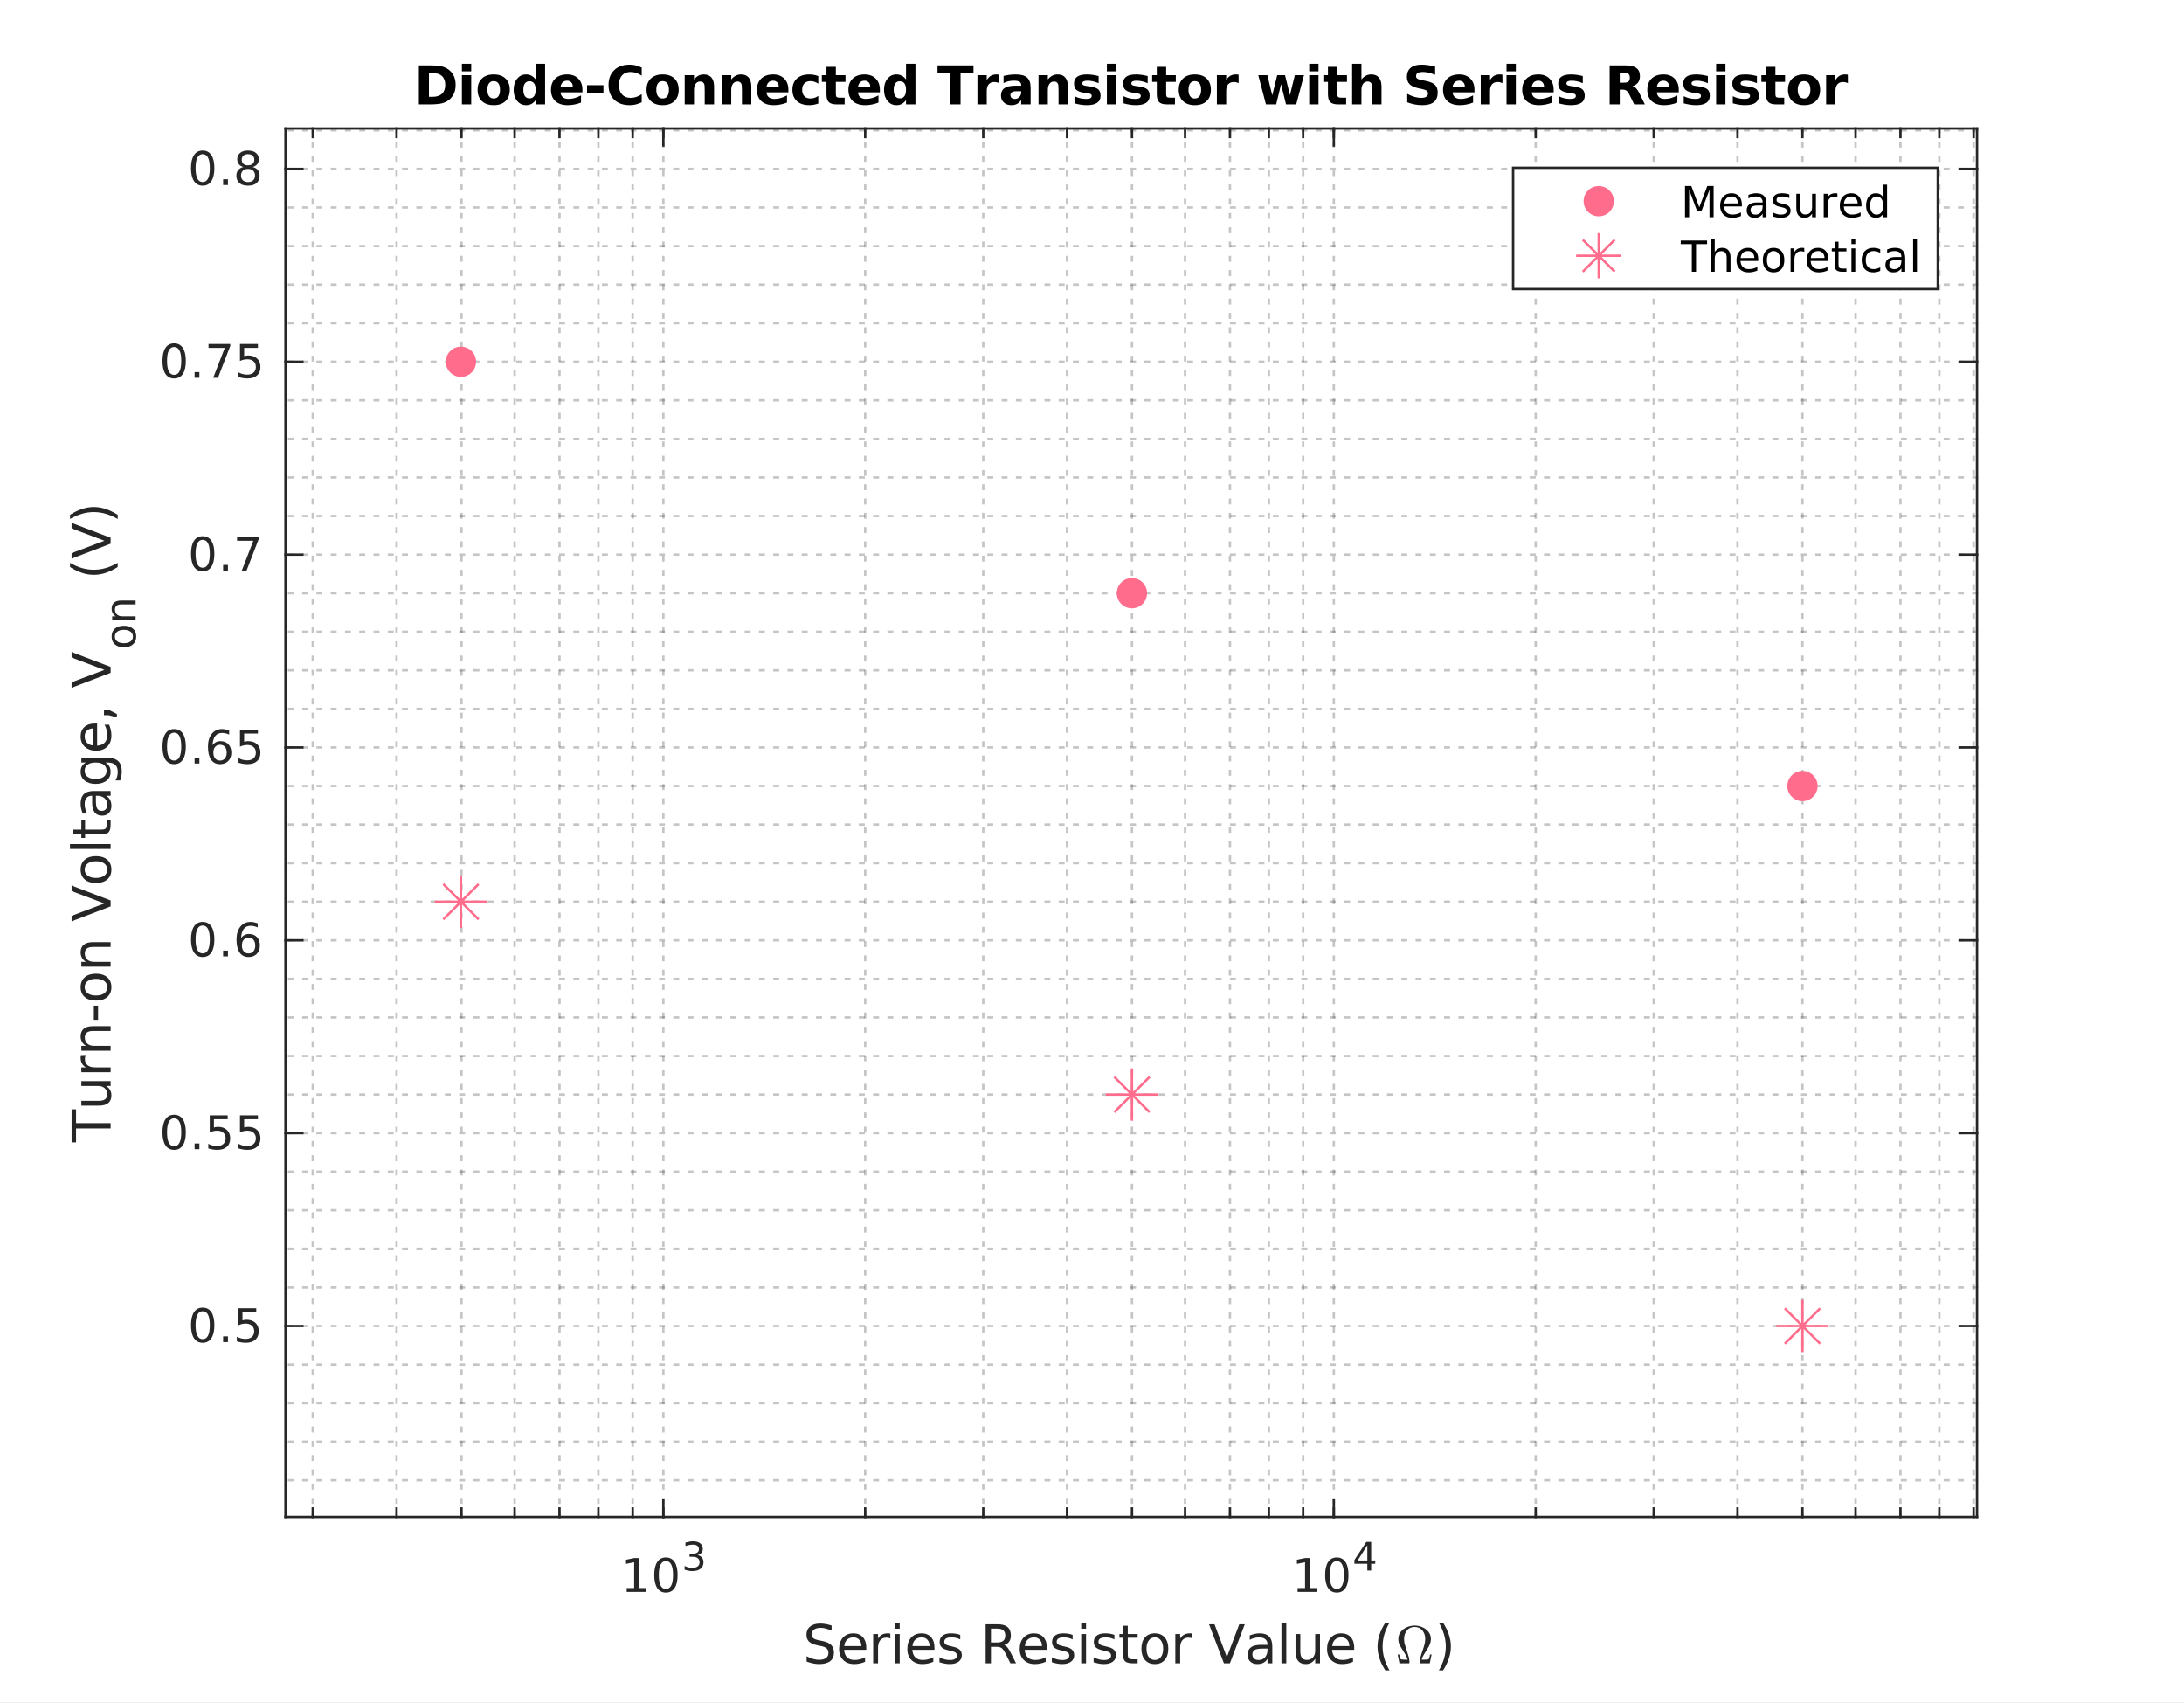<?xml version="1.0"?>
<!DOCTYPE svg PUBLIC '-//W3C//DTD SVG 1.0//EN'
          'http://www.w3.org/TR/2001/REC-SVG-20010904/DTD/svg10.dtd'>
<svg xmlns:xlink="http://www.w3.org/1999/xlink" style="fill-opacity:1; color-rendering:auto; color-interpolation:auto; text-rendering:auto; stroke:black; stroke-linecap:square; stroke-miterlimit:10; shape-rendering:auto; stroke-opacity:1; fill:black; stroke-dasharray:none; font-weight:normal; stroke-width:1; font-family:'Dialog'; font-style:normal; stroke-linejoin:miter; font-size:12px; stroke-dashoffset:0; image-rendering:auto;" width="612" height="477" xmlns="http://www.w3.org/2000/svg"
><rect width="100%" height="100%" fill="#808080" stroke="none"/><!--Generated by the Batik Graphics2D SVG Generator--><defs id="genericDefs"
  /><g
  ><defs id="defs1"
    ><clipPath clipPathUnits="userSpaceOnUse" id="clipPath1"
      ><path d="M0 0 L612 0 L612 477 L0 477 L0 0 Z"
      /></clipPath
    ></defs
    ><g style="fill:white; stroke:white;"
    ><rect x="0" y="0" width="612" style="clip-path:url(#clipPath1); stroke:none;" height="477"
    /></g
    ><g style="fill:white; text-rendering:optimizeSpeed; color-rendering:optimizeSpeed; image-rendering:optimizeSpeed; shape-rendering:crispEdges; stroke:white; color-interpolation:sRGB;"
    ><rect x="0" width="612" height="477" y="0" style="stroke:none;"
      /><path style="stroke:none;" d="M80 425 L554 425 L554 36 L80 36 Z"
    /></g
    ><g style="fill-opacity:0.251; color-rendering:optimizeQuality; color-interpolation:linearRGB; text-rendering:geometricPrecision; stroke:rgb(26,26,26); stroke-linecap:butt; stroke-miterlimit:1; stroke-opacity:0.251; fill:rgb(26,26,26); stroke-dasharray:1,3; stroke-width:0.667; stroke-linejoin:bevel; image-rendering:optimizeQuality;"
    ><line y2="36" style="fill:none;" x1="87.645" x2="87.645" y1="425"
      /><line y2="36" style="fill:none;" x1="111.119" x2="111.119" y1="425"
      /><line y2="36" style="fill:none;" x1="129.326" x2="129.326" y1="425"
      /><line y2="36" style="fill:none;" x1="144.203" x2="144.203" y1="425"
      /><line y2="36" style="fill:none;" x1="156.781" x2="156.781" y1="425"
      /><line y2="36" style="fill:none;" x1="167.676" x2="167.676" y1="425"
      /><line y2="36" style="fill:none;" x1="177.287" x2="177.287" y1="425"
      /><line y2="36" style="fill:none;" x1="185.884" x2="185.884" y1="425"
      /><line y2="36" style="fill:none;" x1="242.442" x2="242.442" y1="425"
      /><line y2="36" style="fill:none;" x1="275.526" x2="275.526" y1="425"
      /><line y2="36" style="fill:none;" x1="298.999" x2="298.999" y1="425"
      /><line y2="36" style="fill:none;" x1="317.207" x2="317.207" y1="425"
      /><line y2="36" style="fill:none;" x1="332.084" x2="332.084" y1="425"
      /><line y2="36" style="fill:none;" x1="344.661" x2="344.661" y1="425"
      /><line y2="36" style="fill:none;" x1="355.557" x2="355.557" y1="425"
      /><line y2="36" style="fill:none;" x1="365.168" x2="365.168" y1="425"
      /><line y2="36" style="fill:none;" x1="373.765" x2="373.765" y1="425"
      /><line y2="36" style="fill:none;" x1="430.322" x2="430.322" y1="425"
      /><line y2="36" style="fill:none;" x1="463.406" x2="463.406" y1="425"
      /><line y2="36" style="fill:none;" x1="486.88" x2="486.88" y1="425"
      /><line y2="36" style="fill:none;" x1="505.087" x2="505.087" y1="425"
      /><line y2="36" style="fill:none;" x1="519.964" x2="519.964" y1="425"
      /><line y2="36" style="fill:none;" x1="532.542" x2="532.542" y1="425"
      /><line y2="36" style="fill:none;" x1="543.438" x2="543.438" y1="425"
      /><line y2="36" style="fill:none;" x1="553.048" x2="553.048" y1="425"
      /><line y2="414.715" style="fill:none;" x1="554" x2="80" y1="414.715"
      /><line y2="403.91" style="fill:none;" x1="554" x2="80" y1="403.91"
      /><line y2="393.104" style="fill:none;" x1="554" x2="80" y1="393.104"
      /><line y2="382.299" style="fill:none;" x1="554" x2="80" y1="382.299"
      /><line y2="371.493" style="fill:none;" x1="554" x2="80" y1="371.493"
      /><line y2="360.688" style="fill:none;" x1="554" x2="80" y1="360.688"
      /><line y2="349.882" style="fill:none;" x1="554" x2="80" y1="349.882"
      /><line y2="339.076" style="fill:none;" x1="554" x2="80" y1="339.076"
      /><line y2="328.271" style="fill:none;" x1="554" x2="80" y1="328.271"
      /><line y2="317.465" style="fill:none;" x1="554" x2="80" y1="317.465"
      /><line y2="306.66" style="fill:none;" x1="554" x2="80" y1="306.66"
      /><line y2="295.854" style="fill:none;" x1="554" x2="80" y1="295.854"
      /><line y2="285.049" style="fill:none;" x1="554" x2="80" y1="285.049"
      /><line y2="274.243" style="fill:none;" x1="554" x2="80" y1="274.243"
      /><line y2="263.438" style="fill:none;" x1="554" x2="80" y1="263.438"
      /><line y2="252.632" style="fill:none;" x1="554" x2="80" y1="252.632"
      /><line y2="241.826" style="fill:none;" x1="554" x2="80" y1="241.826"
      /><line y2="231.021" style="fill:none;" x1="554" x2="80" y1="231.021"
      /><line y2="220.215" style="fill:none;" x1="554" x2="80" y1="220.215"
      /><line y2="209.41" style="fill:none;" x1="554" x2="80" y1="209.41"
      /><line y2="198.604" style="fill:none;" x1="554" x2="80" y1="198.604"
      /><line y2="187.799" style="fill:none;" x1="554" x2="80" y1="187.799"
      /><line y2="176.993" style="fill:none;" x1="554" x2="80" y1="176.993"
      /><line y2="166.188" style="fill:none;" x1="554" x2="80" y1="166.188"
      /><line y2="155.382" style="fill:none;" x1="554" x2="80" y1="155.382"
      /><line y2="144.576" style="fill:none;" x1="554" x2="80" y1="144.576"
      /><line y2="133.771" style="fill:none;" x1="554" x2="80" y1="133.771"
      /><line y2="122.965" style="fill:none;" x1="554" x2="80" y1="122.965"
      /><line y2="112.16" style="fill:none;" x1="554" x2="80" y1="112.16"
      /><line y2="101.354" style="fill:none;" x1="554" x2="80" y1="101.354"
      /><line y2="90.549" style="fill:none;" x1="554" x2="80" y1="90.549"
      /><line y2="79.743" style="fill:none;" x1="554" x2="80" y1="79.743"
      /><line y2="68.938" style="fill:none;" x1="554" x2="80" y1="68.938"
      /><line y2="58.132" style="fill:none;" x1="554" x2="80" y1="58.132"
      /><line y2="47.326" style="fill:none;" x1="554" x2="80" y1="47.326"
      /><line y2="36.521" style="fill:none;" x1="554" x2="80" y1="36.521"
    /></g
    ><g style="fill:rgb(38,38,38); text-rendering:geometricPrecision; image-rendering:optimizeQuality; color-rendering:optimizeQuality; stroke-linejoin:round; stroke:rgb(38,38,38); color-interpolation:linearRGB; stroke-width:0.667;"
    ><line y2="425" style="fill:none;" x1="80" x2="554" y1="425"
      /><line y2="36" style="fill:none;" x1="80" x2="554" y1="36"
      /><line y2="420.26" style="fill:none;" x1="185.884" x2="185.884" y1="425"
      /><line y2="420.26" style="fill:none;" x1="373.765" x2="373.765" y1="425"
      /><line y2="40.74" style="fill:none;" x1="185.884" x2="185.884" y1="36"
      /><line y2="40.74" style="fill:none;" x1="373.765" x2="373.765" y1="36"
      /><line y2="422.63" style="fill:none;" x1="87.645" x2="87.645" y1="425"
      /><line y2="422.63" style="fill:none;" x1="111.119" x2="111.119" y1="425"
      /><line y2="422.63" style="fill:none;" x1="129.326" x2="129.326" y1="425"
      /><line y2="422.63" style="fill:none;" x1="144.203" x2="144.203" y1="425"
      /><line y2="422.63" style="fill:none;" x1="156.781" x2="156.781" y1="425"
      /><line y2="422.63" style="fill:none;" x1="167.676" x2="167.676" y1="425"
      /><line y2="422.63" style="fill:none;" x1="177.287" x2="177.287" y1="425"
      /><line y2="422.63" style="fill:none;" x1="185.884" x2="185.884" y1="425"
      /><line y2="422.63" style="fill:none;" x1="242.442" x2="242.442" y1="425"
      /><line y2="422.63" style="fill:none;" x1="275.526" x2="275.526" y1="425"
      /><line y2="422.63" style="fill:none;" x1="298.999" x2="298.999" y1="425"
      /><line y2="422.63" style="fill:none;" x1="317.207" x2="317.207" y1="425"
      /><line y2="422.63" style="fill:none;" x1="332.084" x2="332.084" y1="425"
      /><line y2="422.63" style="fill:none;" x1="344.661" x2="344.661" y1="425"
      /><line y2="422.63" style="fill:none;" x1="355.557" x2="355.557" y1="425"
      /><line y2="422.63" style="fill:none;" x1="365.168" x2="365.168" y1="425"
      /><line y2="422.63" style="fill:none;" x1="373.765" x2="373.765" y1="425"
      /><line y2="422.63" style="fill:none;" x1="430.322" x2="430.322" y1="425"
      /><line y2="422.63" style="fill:none;" x1="463.406" x2="463.406" y1="425"
      /><line y2="422.63" style="fill:none;" x1="486.88" x2="486.88" y1="425"
      /><line y2="422.63" style="fill:none;" x1="505.087" x2="505.087" y1="425"
      /><line y2="422.63" style="fill:none;" x1="519.964" x2="519.964" y1="425"
      /><line y2="422.63" style="fill:none;" x1="532.542" x2="532.542" y1="425"
      /><line y2="422.63" style="fill:none;" x1="543.438" x2="543.438" y1="425"
      /><line y2="422.63" style="fill:none;" x1="553.048" x2="553.048" y1="425"
      /><line y2="38.37" style="fill:none;" x1="87.645" x2="87.645" y1="36"
      /><line y2="38.37" style="fill:none;" x1="111.119" x2="111.119" y1="36"
      /><line y2="38.37" style="fill:none;" x1="129.326" x2="129.326" y1="36"
      /><line y2="38.37" style="fill:none;" x1="144.203" x2="144.203" y1="36"
      /><line y2="38.37" style="fill:none;" x1="156.781" x2="156.781" y1="36"
      /><line y2="38.37" style="fill:none;" x1="167.676" x2="167.676" y1="36"
      /><line y2="38.37" style="fill:none;" x1="177.287" x2="177.287" y1="36"
      /><line y2="38.37" style="fill:none;" x1="185.884" x2="185.884" y1="36"
      /><line y2="38.37" style="fill:none;" x1="242.442" x2="242.442" y1="36"
      /><line y2="38.37" style="fill:none;" x1="275.526" x2="275.526" y1="36"
      /><line y2="38.37" style="fill:none;" x1="298.999" x2="298.999" y1="36"
      /><line y2="38.37" style="fill:none;" x1="317.207" x2="317.207" y1="36"
      /><line y2="38.37" style="fill:none;" x1="332.084" x2="332.084" y1="36"
      /><line y2="38.37" style="fill:none;" x1="344.661" x2="344.661" y1="36"
      /><line y2="38.37" style="fill:none;" x1="355.557" x2="355.557" y1="36"
      /><line y2="38.37" style="fill:none;" x1="365.168" x2="365.168" y1="36"
      /><line y2="38.37" style="fill:none;" x1="373.765" x2="373.765" y1="36"
      /><line y2="38.37" style="fill:none;" x1="430.322" x2="430.322" y1="36"
      /><line y2="38.37" style="fill:none;" x1="463.406" x2="463.406" y1="36"
      /><line y2="38.37" style="fill:none;" x1="486.88" x2="486.88" y1="36"
      /><line y2="38.37" style="fill:none;" x1="505.087" x2="505.087" y1="36"
      /><line y2="38.37" style="fill:none;" x1="519.964" x2="519.964" y1="36"
      /><line y2="38.37" style="fill:none;" x1="532.542" x2="532.542" y1="36"
      /><line y2="38.37" style="fill:none;" x1="543.438" x2="543.438" y1="36"
      /><line y2="38.37" style="fill:none;" x1="553.048" x2="553.048" y1="36"
    /></g
    ><g transform="translate(174,446)" style="font-size:13.333px; fill:rgb(38,38,38); text-rendering:geometricPrecision; image-rendering:optimizeQuality; color-rendering:optimizeQuality; font-family:'SansSerif'; stroke:rgb(38,38,38); color-interpolation:linearRGB;"
    ><path style="stroke:none;" d="M1.609 -1.078 L3.703 -1.078 L3.703 -8.312 L1.422 -7.859 L1.422 -9.016 L3.688 -9.484 L4.984 -9.484 L4.984 -1.078 L7.078 -1.078 L7.078 0 L1.609 0 L1.609 -1.078 ZM12.595 -8.641 Q11.61 -8.641 11.11 -7.664 Q10.61 -6.688 10.61 -4.734 Q10.61 -2.781 11.11 -1.805 Q11.61 -0.828 12.595 -0.828 Q13.595 -0.828 14.095 -1.805 Q14.595 -2.781 14.595 -4.734 Q14.595 -6.688 14.095 -7.664 Q13.595 -8.641 12.595 -8.641 ZM12.595 -9.656 Q14.189 -9.656 15.032 -8.391 Q15.876 -7.125 15.876 -4.734 Q15.876 -2.344 15.032 -1.078 Q14.189 0.188 12.595 0.188 Q11.017 0.188 10.173 -1.078 Q9.329 -2.344 9.329 -4.734 Q9.329 -7.125 10.173 -8.391 Q11.017 -9.656 12.595 -9.656 Z"
    /></g
    ><g transform="translate(191,440)" style="font-size:10.667px; fill:rgb(38,38,38); text-rendering:geometricPrecision; image-rendering:optimizeQuality; color-rendering:optimizeQuality; font-family:'SansSerif'; stroke:rgb(38,38,38); color-interpolation:linearRGB;"
    ><path style="stroke:none;" d="M4.469 -4.328 Q5.25 -4.156 5.688 -3.633 Q6.125 -3.109 6.125 -2.328 Q6.125 -1.141 5.305 -0.492 Q4.484 0.156 2.984 0.156 Q2.469 0.156 1.938 0.055 Q1.406 -0.047 0.844 -0.234 L0.844 -1.297 Q1.297 -1.031 1.828 -0.891 Q2.359 -0.75 2.953 -0.75 Q3.969 -0.75 4.5 -1.156 Q5.031 -1.562 5.031 -2.328 Q5.031 -3.047 4.539 -3.445 Q4.047 -3.844 3.156 -3.844 L2.219 -3.844 L2.219 -4.734 L3.203 -4.734 Q4 -4.734 4.422 -5.055 Q4.844 -5.375 4.844 -5.969 Q4.844 -6.594 4.406 -6.922 Q3.969 -7.25 3.156 -7.25 Q2.719 -7.25 2.203 -7.156 Q1.688 -7.062 1.078 -6.859 L1.078 -7.828 Q1.703 -8 2.242 -8.086 Q2.781 -8.172 3.25 -8.172 Q4.484 -8.172 5.211 -7.609 Q5.938 -7.047 5.938 -6.078 Q5.938 -5.422 5.555 -4.961 Q5.172 -4.5 4.469 -4.328 Z"
    /></g
    ><g transform="translate(362,446)" style="font-size:13.333px; fill:rgb(38,38,38); text-rendering:geometricPrecision; image-rendering:optimizeQuality; color-rendering:optimizeQuality; font-family:'SansSerif'; stroke:rgb(38,38,38); color-interpolation:linearRGB;"
    ><path style="stroke:none;" d="M1.609 -1.078 L3.703 -1.078 L3.703 -8.312 L1.422 -7.859 L1.422 -9.016 L3.688 -9.484 L4.984 -9.484 L4.984 -1.078 L7.078 -1.078 L7.078 0 L1.609 0 L1.609 -1.078 ZM12.595 -8.641 Q11.61 -8.641 11.11 -7.664 Q10.61 -6.688 10.61 -4.734 Q10.61 -2.781 11.11 -1.805 Q11.61 -0.828 12.595 -0.828 Q13.595 -0.828 14.095 -1.805 Q14.595 -2.781 14.595 -4.734 Q14.595 -6.688 14.095 -7.664 Q13.595 -8.641 12.595 -8.641 ZM12.595 -9.656 Q14.189 -9.656 15.032 -8.391 Q15.876 -7.125 15.876 -4.734 Q15.876 -2.344 15.032 -1.078 Q14.189 0.188 12.595 0.188 Q11.017 0.188 10.173 -1.078 Q9.329 -2.344 9.329 -4.734 Q9.329 -7.125 10.173 -8.391 Q11.017 -9.656 12.595 -9.656 Z"
    /></g
    ><g transform="translate(379,440)" style="font-size:10.667px; fill:rgb(38,38,38); text-rendering:geometricPrecision; image-rendering:optimizeQuality; color-rendering:optimizeQuality; font-family:'SansSerif'; stroke:rgb(38,38,38); color-interpolation:linearRGB;"
    ><path style="stroke:none;" d="M4.156 -7.078 L1.422 -2.797 L4.156 -2.797 L4.156 -7.078 ZM3.875 -8.016 L5.234 -8.016 L5.234 -2.797 L6.375 -2.797 L6.375 -1.891 L5.234 -1.891 L5.234 0 L4.156 0 L4.156 -1.891 L0.531 -1.891 L0.531 -2.938 L3.875 -8.016 Z"
    /></g
    ><g transform="translate(225,466)" style="font-size:14.667px; fill:rgb(38,38,38); text-rendering:geometricPrecision; image-rendering:optimizeQuality; color-rendering:optimizeQuality; font-family:'SansSerif'; stroke:rgb(38,38,38); color-interpolation:linearRGB;"
    ><path style="stroke:none;" d="M8.031 -10.578 L8.031 -9.141 Q7.188 -9.531 6.438 -9.734 Q5.688 -9.938 5 -9.938 Q3.781 -9.938 3.125 -9.469 Q2.469 -9 2.469 -8.125 Q2.469 -7.406 2.906 -7.039 Q3.344 -6.672 4.562 -6.438 L5.453 -6.25 Q7.109 -5.938 7.898 -5.141 Q8.688 -4.344 8.688 -3.016 Q8.688 -1.422 7.625 -0.602 Q6.562 0.219 4.5 0.219 Q3.719 0.219 2.844 0.039 Q1.969 -0.141 1.031 -0.484 L1.031 -2 Q1.938 -1.5 2.797 -1.242 Q3.656 -0.984 4.5 -0.984 Q5.766 -0.984 6.453 -1.484 Q7.141 -1.984 7.141 -2.906 Q7.141 -3.719 6.648 -4.172 Q6.156 -4.625 5.031 -4.844 L4.125 -5.031 Q2.469 -5.359 1.727 -6.062 Q0.984 -6.766 0.984 -8.016 Q0.984 -9.469 2.008 -10.305 Q3.031 -11.141 4.828 -11.141 Q5.594 -11.141 6.391 -11 Q7.188 -10.859 8.031 -10.578 ZM17.741 -4.438 L17.741 -3.781 L11.538 -3.781 Q11.631 -2.391 12.381 -1.664 Q13.131 -0.938 14.46 -0.938 Q15.241 -0.938 15.967 -1.125 Q16.694 -1.312 17.413 -1.688 L17.413 -0.422 Q16.694 -0.109 15.928 0.055 Q15.163 0.219 14.381 0.219 Q12.428 0.219 11.28 -0.93 Q10.131 -2.078 10.131 -4.016 Q10.131 -6.031 11.217 -7.219 Q12.303 -8.406 14.147 -8.406 Q15.803 -8.406 16.772 -7.336 Q17.741 -6.266 17.741 -4.438 ZM16.381 -4.828 Q16.366 -5.938 15.764 -6.602 Q15.163 -7.266 14.163 -7.266 Q13.038 -7.266 12.358 -6.625 Q11.678 -5.984 11.585 -4.828 L16.381 -4.828 ZM24.492 -6.938 Q24.258 -7.078 23.992 -7.141 Q23.727 -7.203 23.398 -7.203 Q22.258 -7.203 21.648 -6.461 Q21.039 -5.719 21.039 -4.328 L21.039 0 L19.68 0 L19.68 -8.203 L21.039 -8.203 L21.039 -6.922 Q21.461 -7.672 22.141 -8.039 Q22.82 -8.406 23.805 -8.406 Q23.945 -8.406 24.109 -8.383 Q24.273 -8.359 24.477 -8.328 L24.492 -6.938 ZM25.752 -8.203 L27.112 -8.203 L27.112 0 L25.752 0 L25.752 -8.203 ZM25.752 -11.391 L27.112 -11.391 L27.112 -9.688 L25.752 -9.688 L25.752 -11.391 ZM36.855 -4.438 L36.855 -3.781 L30.652 -3.781 Q30.746 -2.391 31.496 -1.664 Q32.246 -0.938 33.574 -0.938 Q34.355 -0.938 35.082 -1.125 Q35.809 -1.312 36.527 -1.688 L36.527 -0.422 Q35.809 -0.109 35.043 0.055 Q34.277 0.219 33.496 0.219 Q31.543 0.219 30.395 -0.93 Q29.246 -2.078 29.246 -4.016 Q29.246 -6.031 30.332 -7.219 Q31.418 -8.406 33.262 -8.406 Q34.918 -8.406 35.887 -7.336 Q36.855 -6.266 36.855 -4.438 ZM35.496 -4.828 Q35.48 -5.938 34.879 -6.602 Q34.277 -7.266 33.277 -7.266 Q32.152 -7.266 31.473 -6.625 Q30.793 -5.984 30.699 -4.828 L35.496 -4.828 ZM44.076 -7.969 L44.076 -6.688 Q43.513 -6.984 42.896 -7.125 Q42.279 -7.266 41.623 -7.266 Q40.607 -7.266 40.107 -6.961 Q39.607 -6.656 39.607 -6.047 Q39.607 -5.578 39.966 -5.312 Q40.326 -5.047 41.419 -4.797 L41.873 -4.688 Q43.31 -4.391 43.911 -3.828 Q44.513 -3.266 44.513 -2.266 Q44.513 -1.125 43.615 -0.453 Q42.716 0.219 41.123 0.219 Q40.466 0.219 39.755 0.086 Q39.044 -0.047 38.248 -0.297 L38.248 -1.688 Q38.998 -1.297 39.724 -1.109 Q40.451 -0.922 41.154 -0.922 Q42.107 -0.922 42.623 -1.242 Q43.138 -1.562 43.138 -2.156 Q43.138 -2.703 42.763 -3 Q42.388 -3.297 41.138 -3.562 L40.669 -3.672 Q39.419 -3.938 38.865 -4.484 Q38.31 -5.031 38.31 -5.984 Q38.31 -7.141 39.13 -7.773 Q39.951 -8.406 41.451 -8.406 Q42.201 -8.406 42.865 -8.297 Q43.529 -8.188 44.076 -7.969 ZM56.386 -5.125 Q56.87 -4.969 57.316 -4.438 Q57.761 -3.906 58.214 -2.984 L59.714 0 L58.136 0 L56.73 -2.812 Q56.183 -3.906 55.675 -4.266 Q55.167 -4.625 54.292 -4.625 L52.683 -4.625 L52.683 0 L51.198 0 L51.198 -10.938 L54.542 -10.938 Q56.417 -10.938 57.339 -10.156 Q58.261 -9.375 58.261 -7.781 Q58.261 -6.75 57.784 -6.07 Q57.308 -5.391 56.386 -5.125 ZM52.683 -9.719 L52.683 -5.844 L54.542 -5.844 Q55.605 -5.844 56.151 -6.336 Q56.698 -6.828 56.698 -7.781 Q56.698 -8.75 56.151 -9.234 Q55.605 -9.719 54.542 -9.719 L52.683 -9.719 ZM68.351 -4.438 L68.351 -3.781 L62.148 -3.781 Q62.241 -2.391 62.991 -1.664 Q63.741 -0.938 65.069 -0.938 Q65.851 -0.938 66.577 -1.125 Q67.304 -1.312 68.022 -1.688 L68.022 -0.422 Q67.304 -0.109 66.538 0.055 Q65.772 0.219 64.991 0.219 Q63.038 0.219 61.89 -0.93 Q60.741 -2.078 60.741 -4.016 Q60.741 -6.031 61.827 -7.219 Q62.913 -8.406 64.757 -8.406 Q66.413 -8.406 67.382 -7.336 Q68.351 -6.266 68.351 -4.438 ZM66.991 -4.828 Q66.976 -5.938 66.374 -6.602 Q65.772 -7.266 64.772 -7.266 Q63.648 -7.266 62.968 -6.625 Q62.288 -5.984 62.194 -4.828 L66.991 -4.828 ZM75.571 -7.969 L75.571 -6.688 Q75.008 -6.984 74.391 -7.125 Q73.774 -7.266 73.118 -7.266 Q72.102 -7.266 71.602 -6.961 Q71.102 -6.656 71.102 -6.047 Q71.102 -5.578 71.461 -5.312 Q71.821 -5.047 72.915 -4.797 L73.368 -4.688 Q74.805 -4.391 75.407 -3.828 Q76.008 -3.266 76.008 -2.266 Q76.008 -1.125 75.11 -0.453 Q74.211 0.219 72.618 0.219 Q71.961 0.219 71.251 0.086 Q70.54 -0.047 69.743 -0.297 L69.743 -1.688 Q70.493 -1.297 71.219 -1.109 Q71.946 -0.922 72.649 -0.922 Q73.602 -0.922 74.118 -1.242 Q74.633 -1.562 74.633 -2.156 Q74.633 -2.703 74.258 -3 Q73.883 -3.297 72.633 -3.562 L72.165 -3.672 Q70.915 -3.938 70.36 -4.484 Q69.805 -5.031 69.805 -5.984 Q69.805 -7.141 70.626 -7.773 Q71.446 -8.406 72.946 -8.406 Q73.696 -8.406 74.36 -8.297 Q75.024 -8.188 75.571 -7.969 ZM77.972 -8.203 L79.332 -8.203 L79.332 0 L77.972 0 L77.972 -8.203 ZM77.972 -11.391 L79.332 -11.391 L79.332 -9.688 L77.972 -9.688 L77.972 -11.391 ZM87.279 -7.969 L87.279 -6.688 Q86.716 -6.984 86.099 -7.125 Q85.482 -7.266 84.826 -7.266 Q83.81 -7.266 83.31 -6.961 Q82.81 -6.656 82.81 -6.047 Q82.81 -5.578 83.169 -5.312 Q83.529 -5.047 84.622 -4.797 L85.076 -4.688 Q86.513 -4.391 87.115 -3.828 Q87.716 -3.266 87.716 -2.266 Q87.716 -1.125 86.818 -0.453 Q85.919 0.219 84.326 0.219 Q83.669 0.219 82.958 0.086 Q82.247 -0.047 81.451 -0.297 L81.451 -1.688 Q82.201 -1.297 82.927 -1.109 Q83.654 -0.922 84.357 -0.922 Q85.31 -0.922 85.826 -1.242 Q86.341 -1.562 86.341 -2.156 Q86.341 -2.703 85.966 -3 Q85.591 -3.297 84.341 -3.562 L83.872 -3.672 Q82.622 -3.938 82.068 -4.484 Q81.513 -5.031 81.513 -5.984 Q81.513 -7.141 82.333 -7.773 Q83.154 -8.406 84.654 -8.406 Q85.404 -8.406 86.068 -8.297 Q86.732 -8.188 87.279 -7.969 ZM91.024 -10.531 L91.024 -8.203 L93.79 -8.203 L93.79 -7.156 L91.024 -7.156 L91.024 -2.703 Q91.024 -1.703 91.297 -1.414 Q91.571 -1.125 92.415 -1.125 L93.79 -1.125 L93.79 0 L92.415 0 Q90.852 0 90.258 -0.586 Q89.665 -1.172 89.665 -2.703 L89.665 -7.156 L88.68 -7.156 L88.68 -8.203 L89.665 -8.203 L89.665 -10.531 L91.024 -10.531 ZM98.614 -7.266 Q97.536 -7.266 96.903 -6.414 Q96.27 -5.562 96.27 -4.094 Q96.27 -2.625 96.895 -1.781 Q97.52 -0.938 98.614 -0.938 Q99.692 -0.938 100.317 -1.781 Q100.942 -2.625 100.942 -4.094 Q100.942 -5.547 100.317 -6.406 Q99.692 -7.266 98.614 -7.266 ZM98.614 -8.406 Q100.364 -8.406 101.372 -7.258 Q102.38 -6.109 102.38 -4.094 Q102.38 -2.078 101.372 -0.93 Q100.364 0.219 98.614 0.219 Q96.849 0.219 95.849 -0.93 Q94.849 -2.078 94.849 -4.094 Q94.849 -6.109 95.849 -7.258 Q96.849 -8.406 98.614 -8.406 ZM109.159 -6.938 Q108.925 -7.078 108.659 -7.141 Q108.394 -7.203 108.066 -7.203 Q106.925 -7.203 106.316 -6.461 Q105.706 -5.719 105.706 -4.328 L105.706 0 L104.347 0 L104.347 -8.203 L105.706 -8.203 L105.706 -6.922 Q106.128 -7.672 106.808 -8.039 Q107.487 -8.406 108.472 -8.406 Q108.612 -8.406 108.776 -8.383 Q108.941 -8.359 109.144 -8.328 L109.159 -6.938 ZM117.969 0 L113.797 -10.938 L115.328 -10.938 L118.797 -1.734 L122.266 -10.938 L123.812 -10.938 L119.641 0 L117.969 0 ZM128.839 -4.125 Q127.213 -4.125 126.581 -3.75 Q125.948 -3.375 125.948 -2.469 Q125.948 -1.766 126.417 -1.344 Q126.885 -0.922 127.698 -0.922 Q128.823 -0.922 129.503 -1.711 Q130.182 -2.5 130.182 -3.828 L130.182 -4.125 L128.839 -4.125 ZM131.526 -4.688 L131.526 0 L130.182 0 L130.182 -1.25 Q129.714 -0.5 129.026 -0.141 Q128.339 0.219 127.338 0.219 Q126.088 0.219 125.346 -0.492 Q124.604 -1.203 124.604 -2.391 Q124.604 -3.766 125.526 -4.469 Q126.448 -5.172 128.292 -5.172 L130.182 -5.172 L130.182 -5.312 Q130.182 -6.234 129.573 -6.75 Q128.964 -7.266 127.854 -7.266 Q127.151 -7.266 126.479 -7.094 Q125.807 -6.922 125.198 -6.578 L125.198 -7.828 Q125.932 -8.109 126.635 -8.258 Q127.338 -8.406 127.995 -8.406 Q129.776 -8.406 130.651 -7.484 Q131.526 -6.562 131.526 -4.688 ZM134.085 -11.391 L135.445 -11.391 L135.445 0 L134.085 0 L134.085 -11.391 ZM138.032 -3.234 L138.032 -8.203 L139.376 -8.203 L139.376 -3.281 Q139.376 -2.125 139.829 -1.539 Q140.282 -0.953 141.189 -0.953 Q142.282 -0.953 142.915 -1.648 Q143.548 -2.344 143.548 -3.547 L143.548 -8.203 L144.892 -8.203 L144.892 0 L143.548 0 L143.548 -1.266 Q143.064 -0.516 142.415 -0.148 Q141.767 0.219 140.907 0.219 Q139.486 0.219 138.759 -0.664 Q138.032 -1.547 138.032 -3.234 ZM154.478 -4.438 L154.478 -3.781 L148.274 -3.781 Q148.368 -2.391 149.118 -1.664 Q149.868 -0.938 151.196 -0.938 Q151.978 -0.938 152.704 -1.125 Q153.431 -1.312 154.149 -1.688 L154.149 -0.422 Q153.431 -0.109 152.665 0.055 Q151.899 0.219 151.118 0.219 Q149.165 0.219 148.017 -0.93 Q146.868 -2.078 146.868 -4.016 Q146.868 -6.031 147.954 -7.219 Q149.04 -8.406 150.884 -8.406 Q152.54 -8.406 153.509 -7.336 Q154.478 -6.266 154.478 -4.438 ZM153.118 -4.828 Q153.103 -5.938 152.501 -6.602 Q151.899 -7.266 150.899 -7.266 Q149.774 -7.266 149.095 -6.625 Q148.415 -5.984 148.321 -4.828 L153.118 -4.828 ZM164.372 -11.375 Q163.388 -9.703 162.911 -8.055 Q162.435 -6.406 162.435 -4.703 Q162.435 -3.016 162.911 -1.359 Q163.388 0.297 164.372 1.984 L163.2 1.984 Q162.091 0.25 161.552 -1.406 Q161.013 -3.062 161.013 -4.703 Q161.013 -6.344 161.552 -8 Q162.091 -9.656 163.2 -11.375 L164.372 -11.375 Z"
    /></g
    ><g transform="translate(391,466)" style="font-size:14.667px; fill:rgb(38,38,38); text-rendering:geometricPrecision; image-rendering:optimizeQuality; color-rendering:optimizeQuality; font-family:'mwb_cmr10'; stroke:rgb(38,38,38); color-interpolation:linearRGB;"
    ><path style="stroke:none;" d="M1.156 0 L0.656 -2.484 L1.094 -2.484 Q1.172 -2.062 1.242 -1.727 Q1.312 -1.391 1.422 -1.258 Q1.531 -1.125 1.766 -1.078 Q2 -1.031 2.531 -1.031 L3.453 -1.031 Q3.234 -1.875 2.359 -3.242 Q1.484 -4.609 1.164 -5.234 Q0.844 -5.859 0.844 -6.828 Q0.844 -7.969 1.516 -8.82 Q2.188 -9.672 3.258 -10.125 Q4.328 -10.578 5.406 -10.578 Q6.5 -10.578 7.562 -10.125 Q8.625 -9.672 9.297 -8.812 Q9.969 -7.953 9.969 -6.828 Q9.969 -6.062 9.695 -5.391 Q9.422 -4.719 8.992 -4.047 Q8.562 -3.375 8.055 -2.547 Q7.547 -1.719 7.375 -1.031 L8.281 -1.031 Q8.828 -1.031 9.07 -1.078 Q9.312 -1.125 9.414 -1.258 Q9.516 -1.391 9.578 -1.727 Q9.641 -2.062 9.719 -2.484 L10.156 -2.484 L9.656 0 L7 0 Q6.859 0 6.859 -0.203 Q6.859 -0.953 7.047 -1.688 Q7.234 -2.422 7.602 -3.461 Q7.969 -4.5 8.172 -5.297 Q8.375 -6.094 8.375 -6.828 Q8.375 -7.734 8.023 -8.5 Q7.672 -9.266 7 -9.727 Q6.328 -10.188 5.406 -10.188 Q4.047 -10.188 3.25 -9.211 Q2.453 -8.234 2.453 -6.828 Q2.453 -6.062 2.633 -5.375 Q2.812 -4.688 3.203 -3.555 Q3.594 -2.422 3.781 -1.688 Q3.969 -0.953 3.969 -0.203 Q3.969 0 3.812 0 L1.156 0 Z"
    /></g
    ><g transform="translate(402,466)" style="font-size:14.667px; fill:rgb(38,38,38); text-rendering:geometricPrecision; image-rendering:optimizeQuality; color-rendering:optimizeQuality; font-family:'SansSerif'; stroke:rgb(38,38,38); color-interpolation:linearRGB;"
    ><path style="stroke:none;" d="M1.203 -11.375 L2.375 -11.375 Q3.469 -9.656 4.016 -8 Q4.562 -6.344 4.562 -4.703 Q4.562 -3.062 4.016 -1.406 Q3.469 0.25 2.375 1.984 L1.203 1.984 Q2.172 0.297 2.656 -1.359 Q3.141 -3.016 3.141 -4.703 Q3.141 -6.406 2.656 -8.055 Q2.172 -9.703 1.203 -11.375 Z"
    /></g
    ><g style="fill:rgb(38,38,38); text-rendering:geometricPrecision; image-rendering:optimizeQuality; color-rendering:optimizeQuality; stroke-linejoin:round; stroke:rgb(38,38,38); color-interpolation:linearRGB; stroke-width:0.667;"
    ><line y2="36" style="fill:none;" x1="80" x2="80" y1="425"
      /><line y2="36" style="fill:none;" x1="554" x2="554" y1="425"
      /><line y2="371.493" style="fill:none;" x1="80" x2="84.74" y1="371.493"
      /><line y2="317.465" style="fill:none;" x1="80" x2="84.74" y1="317.465"
      /><line y2="263.438" style="fill:none;" x1="80" x2="84.74" y1="263.438"
      /><line y2="209.41" style="fill:none;" x1="80" x2="84.74" y1="209.41"
      /><line y2="155.382" style="fill:none;" x1="80" x2="84.74" y1="155.382"
      /><line y2="101.354" style="fill:none;" x1="80" x2="84.74" y1="101.354"
      /><line y2="47.326" style="fill:none;" x1="80" x2="84.74" y1="47.326"
      /><line y2="371.493" style="fill:none;" x1="554" x2="549.26" y1="371.493"
      /><line y2="317.465" style="fill:none;" x1="554" x2="549.26" y1="317.465"
      /><line y2="263.438" style="fill:none;" x1="554" x2="549.26" y1="263.438"
      /><line y2="209.41" style="fill:none;" x1="554" x2="549.26" y1="209.41"
      /><line y2="155.382" style="fill:none;" x1="554" x2="549.26" y1="155.382"
      /><line y2="101.354" style="fill:none;" x1="554" x2="549.26" y1="101.354"
      /><line y2="47.326" style="fill:none;" x1="554" x2="549.26" y1="47.326"
    /></g
    ><g transform="translate(74.667,371.493)" style="font-size:13.333px; fill:rgb(38,38,38); text-rendering:geometricPrecision; image-rendering:optimizeQuality; color-rendering:optimizeQuality; font-family:'SansSerif'; stroke:rgb(38,38,38); color-interpolation:linearRGB;"
    ><path style="stroke:none;" d="M-17.875 -4.141 Q-18.859 -4.141 -19.359 -3.164 Q-19.859 -2.188 -19.859 -0.234 Q-19.859 1.719 -19.359 2.695 Q-18.859 3.672 -17.875 3.672 Q-16.875 3.672 -16.375 2.695 Q-15.875 1.719 -15.875 -0.234 Q-15.875 -2.188 -16.375 -3.164 Q-16.875 -4.141 -17.875 -4.141 ZM-17.875 -5.156 Q-16.281 -5.156 -15.438 -3.891 Q-14.594 -2.625 -14.594 -0.234 Q-14.594 2.156 -15.438 3.422 Q-16.281 4.688 -17.875 4.688 Q-19.453 4.688 -20.297 3.422 Q-21.141 2.156 -21.141 -0.234 Q-21.141 -2.625 -20.297 -3.891 Q-19.453 -5.156 -17.875 -5.156 ZM-12.14 2.891 L-10.796 2.891 L-10.796 4.5 L-12.14 4.5 L-12.14 2.891 ZM-7.892 -4.984 L-2.861 -4.984 L-2.861 -3.891 L-6.72 -3.891 L-6.72 -1.578 Q-6.439 -1.672 -6.158 -1.719 Q-5.877 -1.766 -5.611 -1.766 Q-4.017 -1.766 -3.088 -0.898 Q-2.158 -0.031 -2.158 1.453 Q-2.158 2.984 -3.111 3.836 Q-4.064 4.688 -5.798 4.688 Q-6.392 4.688 -7.017 4.586 Q-7.642 4.484 -8.299 4.281 L-8.299 2.984 Q-7.72 3.297 -7.111 3.453 Q-6.502 3.609 -5.83 3.609 Q-4.72 3.609 -4.08 3.031 Q-3.439 2.453 -3.439 1.453 Q-3.439 0.469 -4.08 -0.109 Q-4.72 -0.688 -5.83 -0.688 Q-6.345 -0.688 -6.853 -0.57 Q-7.361 -0.453 -7.892 -0.219 L-7.892 -4.984 Z"
    /></g
    ><g transform="translate(74.667,317.465)" style="font-size:13.333px; fill:rgb(38,38,38); text-rendering:geometricPrecision; image-rendering:optimizeQuality; color-rendering:optimizeQuality; font-family:'SansSerif'; stroke:rgb(38,38,38); color-interpolation:linearRGB;"
    ><path style="stroke:none;" d="M-25.875 -4.141 Q-26.859 -4.141 -27.359 -3.164 Q-27.859 -2.188 -27.859 -0.234 Q-27.859 1.719 -27.359 2.695 Q-26.859 3.672 -25.875 3.672 Q-24.875 3.672 -24.375 2.695 Q-23.875 1.719 -23.875 -0.234 Q-23.875 -2.188 -24.375 -3.164 Q-24.875 -4.141 -25.875 -4.141 ZM-25.875 -5.156 Q-24.281 -5.156 -23.438 -3.891 Q-22.594 -2.625 -22.594 -0.234 Q-22.594 2.156 -23.438 3.422 Q-24.281 4.688 -25.875 4.688 Q-27.453 4.688 -28.297 3.422 Q-29.141 2.156 -29.141 -0.234 Q-29.141 -2.625 -28.297 -3.891 Q-27.453 -5.156 -25.875 -5.156 ZM-20.14 2.891 L-18.796 2.891 L-18.796 4.5 L-20.14 4.5 L-20.14 2.891 ZM-15.892 -4.984 L-10.861 -4.984 L-10.861 -3.891 L-14.72 -3.891 L-14.72 -1.578 Q-14.439 -1.672 -14.158 -1.719 Q-13.877 -1.766 -13.611 -1.766 Q-12.017 -1.766 -11.088 -0.898 Q-10.158 -0.031 -10.158 1.453 Q-10.158 2.984 -11.111 3.836 Q-12.064 4.688 -13.799 4.688 Q-14.392 4.688 -15.017 4.586 Q-15.642 4.484 -16.299 4.281 L-16.299 2.984 Q-15.72 3.297 -15.111 3.453 Q-14.502 3.609 -13.83 3.609 Q-12.72 3.609 -12.08 3.031 Q-11.439 2.453 -11.439 1.453 Q-11.439 0.469 -12.08 -0.109 Q-12.72 -0.688 -13.83 -0.688 Q-14.345 -0.688 -14.853 -0.57 Q-15.361 -0.453 -15.892 -0.219 L-15.892 -4.984 ZM-7.423 -4.984 L-2.391 -4.984 L-2.391 -3.891 L-6.251 -3.891 L-6.251 -1.578 Q-5.969 -1.672 -5.688 -1.719 Q-5.407 -1.766 -5.141 -1.766 Q-3.547 -1.766 -2.618 -0.898 Q-1.688 -0.031 -1.688 1.453 Q-1.688 2.984 -2.641 3.836 Q-3.594 4.688 -5.329 4.688 Q-5.923 4.688 -6.548 4.586 Q-7.173 4.484 -7.829 4.281 L-7.829 2.984 Q-7.251 3.297 -6.641 3.453 Q-6.032 3.609 -5.36 3.609 Q-4.251 3.609 -3.61 3.031 Q-2.969 2.453 -2.969 1.453 Q-2.969 0.469 -3.61 -0.109 Q-4.251 -0.688 -5.36 -0.688 Q-5.876 -0.688 -6.383 -0.57 Q-6.891 -0.453 -7.423 -0.219 L-7.423 -4.984 Z"
    /></g
    ><g transform="translate(74.667,263.438)" style="font-size:13.333px; fill:rgb(38,38,38); text-rendering:geometricPrecision; image-rendering:optimizeQuality; color-rendering:optimizeQuality; font-family:'SansSerif'; stroke:rgb(38,38,38); color-interpolation:linearRGB;"
    ><path style="stroke:none;" d="M-17.875 -4.141 Q-18.859 -4.141 -19.359 -3.164 Q-19.859 -2.188 -19.859 -0.234 Q-19.859 1.719 -19.359 2.695 Q-18.859 3.672 -17.875 3.672 Q-16.875 3.672 -16.375 2.695 Q-15.875 1.719 -15.875 -0.234 Q-15.875 -2.188 -16.375 -3.164 Q-16.875 -4.141 -17.875 -4.141 ZM-17.875 -5.156 Q-16.281 -5.156 -15.438 -3.891 Q-14.594 -2.625 -14.594 -0.234 Q-14.594 2.156 -15.438 3.422 Q-16.281 4.688 -17.875 4.688 Q-19.453 4.688 -20.297 3.422 Q-21.141 2.156 -21.141 -0.234 Q-21.141 -2.625 -20.297 -3.891 Q-19.453 -5.156 -17.875 -5.156 ZM-12.14 2.891 L-10.796 2.891 L-10.796 4.5 L-12.14 4.5 L-12.14 2.891 ZM-5.002 -0.75 Q-5.877 -0.75 -6.377 -0.156 Q-6.877 0.438 -6.877 1.453 Q-6.877 2.484 -6.377 3.078 Q-5.877 3.672 -5.002 3.672 Q-4.142 3.672 -3.642 3.078 Q-3.142 2.484 -3.142 1.453 Q-3.142 0.438 -3.642 -0.156 Q-4.142 -0.75 -5.002 -0.75 ZM-2.455 -4.766 L-2.455 -3.594 Q-2.939 -3.828 -3.431 -3.945 Q-3.924 -4.062 -4.408 -4.062 Q-5.673 -4.062 -6.345 -3.211 Q-7.017 -2.359 -7.111 -0.625 Q-6.736 -1.172 -6.173 -1.469 Q-5.611 -1.766 -4.923 -1.766 Q-3.502 -1.766 -2.674 -0.898 Q-1.845 -0.031 -1.845 1.453 Q-1.845 2.922 -2.713 3.805 Q-3.58 4.688 -5.002 4.688 Q-6.658 4.688 -7.525 3.422 Q-8.392 2.156 -8.392 -0.234 Q-8.392 -2.469 -7.322 -3.812 Q-6.252 -5.156 -4.455 -5.156 Q-3.986 -5.156 -3.494 -5.055 Q-3.002 -4.953 -2.455 -4.766 Z"
    /></g
    ><g transform="translate(74.667,209.41)" style="font-size:13.333px; fill:rgb(38,38,38); text-rendering:geometricPrecision; image-rendering:optimizeQuality; color-rendering:optimizeQuality; font-family:'SansSerif'; stroke:rgb(38,38,38); color-interpolation:linearRGB;"
    ><path style="stroke:none;" d="M-25.875 -4.141 Q-26.859 -4.141 -27.359 -3.164 Q-27.859 -2.188 -27.859 -0.234 Q-27.859 1.719 -27.359 2.695 Q-26.859 3.672 -25.875 3.672 Q-24.875 3.672 -24.375 2.695 Q-23.875 1.719 -23.875 -0.234 Q-23.875 -2.188 -24.375 -3.164 Q-24.875 -4.141 -25.875 -4.141 ZM-25.875 -5.156 Q-24.281 -5.156 -23.438 -3.891 Q-22.594 -2.625 -22.594 -0.234 Q-22.594 2.156 -23.438 3.422 Q-24.281 4.688 -25.875 4.688 Q-27.453 4.688 -28.297 3.422 Q-29.141 2.156 -29.141 -0.234 Q-29.141 -2.625 -28.297 -3.891 Q-27.453 -5.156 -25.875 -5.156 ZM-20.14 2.891 L-18.796 2.891 L-18.796 4.5 L-20.14 4.5 L-20.14 2.891 ZM-13.002 -0.75 Q-13.877 -0.75 -14.377 -0.156 Q-14.877 0.438 -14.877 1.453 Q-14.877 2.484 -14.377 3.078 Q-13.877 3.672 -13.002 3.672 Q-12.142 3.672 -11.642 3.078 Q-11.142 2.484 -11.142 1.453 Q-11.142 0.438 -11.642 -0.156 Q-12.142 -0.75 -13.002 -0.75 ZM-10.455 -4.766 L-10.455 -3.594 Q-10.939 -3.828 -11.431 -3.945 Q-11.924 -4.062 -12.408 -4.062 Q-13.674 -4.062 -14.345 -3.211 Q-15.017 -2.359 -15.111 -0.625 Q-14.736 -1.172 -14.174 -1.469 Q-13.611 -1.766 -12.924 -1.766 Q-11.502 -1.766 -10.674 -0.898 Q-9.845 -0.031 -9.845 1.453 Q-9.845 2.922 -10.713 3.805 Q-11.58 4.688 -13.002 4.688 Q-14.658 4.688 -15.525 3.422 Q-16.392 2.156 -16.392 -0.234 Q-16.392 -2.469 -15.322 -3.812 Q-14.252 -5.156 -12.455 -5.156 Q-11.986 -5.156 -11.494 -5.055 Q-11.002 -4.953 -10.455 -4.766 ZM-7.423 -4.984 L-2.391 -4.984 L-2.391 -3.891 L-6.251 -3.891 L-6.251 -1.578 Q-5.969 -1.672 -5.688 -1.719 Q-5.407 -1.766 -5.141 -1.766 Q-3.547 -1.766 -2.618 -0.898 Q-1.688 -0.031 -1.688 1.453 Q-1.688 2.984 -2.641 3.836 Q-3.594 4.688 -5.329 4.688 Q-5.923 4.688 -6.548 4.586 Q-7.173 4.484 -7.829 4.281 L-7.829 2.984 Q-7.251 3.297 -6.641 3.453 Q-6.032 3.609 -5.36 3.609 Q-4.251 3.609 -3.61 3.031 Q-2.969 2.453 -2.969 1.453 Q-2.969 0.469 -3.61 -0.109 Q-4.251 -0.688 -5.36 -0.688 Q-5.876 -0.688 -6.383 -0.57 Q-6.891 -0.453 -7.423 -0.219 L-7.423 -4.984 Z"
    /></g
    ><g transform="translate(74.667,155.382)" style="font-size:13.333px; fill:rgb(38,38,38); text-rendering:geometricPrecision; image-rendering:optimizeQuality; color-rendering:optimizeQuality; font-family:'SansSerif'; stroke:rgb(38,38,38); color-interpolation:linearRGB;"
    ><path style="stroke:none;" d="M-17.875 -4.141 Q-18.859 -4.141 -19.359 -3.164 Q-19.859 -2.188 -19.859 -0.234 Q-19.859 1.719 -19.359 2.695 Q-18.859 3.672 -17.875 3.672 Q-16.875 3.672 -16.375 2.695 Q-15.875 1.719 -15.875 -0.234 Q-15.875 -2.188 -16.375 -3.164 Q-16.875 -4.141 -17.875 -4.141 ZM-17.875 -5.156 Q-16.281 -5.156 -15.438 -3.891 Q-14.594 -2.625 -14.594 -0.234 Q-14.594 2.156 -15.438 3.422 Q-16.281 4.688 -17.875 4.688 Q-19.453 4.688 -20.297 3.422 Q-21.141 2.156 -21.141 -0.234 Q-21.141 -2.625 -20.297 -3.891 Q-19.453 -5.156 -17.875 -5.156 ZM-12.14 2.891 L-10.796 2.891 L-10.796 4.5 L-12.14 4.5 L-12.14 2.891 ZM-8.236 -4.984 L-2.142 -4.984 L-2.142 -4.438 L-5.58 4.5 L-6.923 4.5 L-3.674 -3.891 L-8.236 -3.891 L-8.236 -4.984 Z"
    /></g
    ><g transform="translate(74.667,101.354)" style="font-size:13.333px; fill:rgb(38,38,38); text-rendering:geometricPrecision; image-rendering:optimizeQuality; color-rendering:optimizeQuality; font-family:'SansSerif'; stroke:rgb(38,38,38); color-interpolation:linearRGB;"
    ><path style="stroke:none;" d="M-25.875 -4.141 Q-26.859 -4.141 -27.359 -3.164 Q-27.859 -2.188 -27.859 -0.234 Q-27.859 1.719 -27.359 2.695 Q-26.859 3.672 -25.875 3.672 Q-24.875 3.672 -24.375 2.695 Q-23.875 1.719 -23.875 -0.234 Q-23.875 -2.188 -24.375 -3.164 Q-24.875 -4.141 -25.875 -4.141 ZM-25.875 -5.156 Q-24.281 -5.156 -23.438 -3.891 Q-22.594 -2.625 -22.594 -0.234 Q-22.594 2.156 -23.438 3.422 Q-24.281 4.688 -25.875 4.688 Q-27.453 4.688 -28.297 3.422 Q-29.141 2.156 -29.141 -0.234 Q-29.141 -2.625 -28.297 -3.891 Q-27.453 -5.156 -25.875 -5.156 ZM-20.14 2.891 L-18.796 2.891 L-18.796 4.5 L-20.14 4.5 L-20.14 2.891 ZM-16.236 -4.984 L-10.142 -4.984 L-10.142 -4.438 L-13.58 4.5 L-14.924 4.5 L-11.674 -3.891 L-16.236 -3.891 L-16.236 -4.984 ZM-7.423 -4.984 L-2.391 -4.984 L-2.391 -3.891 L-6.251 -3.891 L-6.251 -1.578 Q-5.969 -1.672 -5.688 -1.719 Q-5.407 -1.766 -5.141 -1.766 Q-3.547 -1.766 -2.618 -0.898 Q-1.688 -0.031 -1.688 1.453 Q-1.688 2.984 -2.641 3.836 Q-3.594 4.688 -5.329 4.688 Q-5.923 4.688 -6.548 4.586 Q-7.173 4.484 -7.829 4.281 L-7.829 2.984 Q-7.251 3.297 -6.641 3.453 Q-6.032 3.609 -5.36 3.609 Q-4.251 3.609 -3.61 3.031 Q-2.969 2.453 -2.969 1.453 Q-2.969 0.469 -3.61 -0.109 Q-4.251 -0.688 -5.36 -0.688 Q-5.876 -0.688 -6.383 -0.57 Q-6.891 -0.453 -7.423 -0.219 L-7.423 -4.984 Z"
    /></g
    ><g transform="translate(74.667,47.326)" style="font-size:13.333px; fill:rgb(38,38,38); text-rendering:geometricPrecision; image-rendering:optimizeQuality; color-rendering:optimizeQuality; font-family:'SansSerif'; stroke:rgb(38,38,38); color-interpolation:linearRGB;"
    ><path style="stroke:none;" d="M-17.875 -4.141 Q-18.859 -4.141 -19.359 -3.164 Q-19.859 -2.188 -19.859 -0.234 Q-19.859 1.719 -19.359 2.695 Q-18.859 3.672 -17.875 3.672 Q-16.875 3.672 -16.375 2.695 Q-15.875 1.719 -15.875 -0.234 Q-15.875 -2.188 -16.375 -3.164 Q-16.875 -4.141 -17.875 -4.141 ZM-17.875 -5.156 Q-16.281 -5.156 -15.438 -3.891 Q-14.594 -2.625 -14.594 -0.234 Q-14.594 2.156 -15.438 3.422 Q-16.281 4.688 -17.875 4.688 Q-19.453 4.688 -20.297 3.422 Q-21.141 2.156 -21.141 -0.234 Q-21.141 -2.625 -20.297 -3.891 Q-19.453 -5.156 -17.875 -5.156 ZM-12.14 2.891 L-10.796 2.891 L-10.796 4.5 L-12.14 4.5 L-12.14 2.891 ZM-5.173 0 Q-6.08 0 -6.603 0.492 Q-7.127 0.984 -7.127 1.828 Q-7.127 2.688 -6.603 3.18 Q-6.08 3.672 -5.173 3.672 Q-4.252 3.672 -3.728 3.18 Q-3.205 2.688 -3.205 1.828 Q-3.205 0.984 -3.728 0.492 Q-4.252 0 -5.173 0 ZM-6.455 -0.547 Q-7.267 -0.75 -7.728 -1.312 Q-8.189 -1.875 -8.189 -2.688 Q-8.189 -3.828 -7.385 -4.492 Q-6.58 -5.156 -5.173 -5.156 Q-3.752 -5.156 -2.947 -4.492 Q-2.142 -3.828 -2.142 -2.688 Q-2.142 -1.875 -2.603 -1.312 Q-3.064 -0.75 -3.877 -0.547 Q-2.955 -0.328 -2.439 0.297 Q-1.923 0.922 -1.923 1.828 Q-1.923 3.219 -2.76 3.953 Q-3.595 4.688 -5.173 4.688 Q-6.736 4.688 -7.58 3.953 Q-8.424 3.219 -8.424 1.828 Q-8.424 0.922 -7.9 0.297 Q-7.377 -0.328 -6.455 -0.547 ZM-6.923 -2.578 Q-6.923 -1.828 -6.463 -1.422 Q-6.002 -1.016 -5.173 -1.016 Q-4.345 -1.016 -3.877 -1.422 Q-3.408 -1.828 -3.408 -2.578 Q-3.408 -3.312 -3.877 -3.727 Q-4.345 -4.141 -5.173 -4.141 Q-6.002 -4.141 -6.463 -3.727 Q-6.923 -3.312 -6.923 -2.578 Z"
    /></g
    ><g transform="translate(31,320) rotate(-90)" style="font-size:14.667px; fill:rgb(38,38,38); text-rendering:geometricPrecision; image-rendering:optimizeQuality; color-rendering:optimizeQuality; font-family:'SansSerif'; stroke:rgb(38,38,38); color-interpolation:linearRGB;"
    ><path style="stroke:none;" d="M-0.047 -10.938 L9.203 -10.938 L9.203 -9.688 L5.328 -9.688 L5.328 0 L3.844 0 L3.844 -9.688 L-0.047 -9.688 L-0.047 -10.938 ZM10.234 -3.234 L10.234 -8.203 L11.578 -8.203 L11.578 -3.281 Q11.578 -2.125 12.031 -1.539 Q12.484 -0.953 13.39 -0.953 Q14.484 -0.953 15.117 -1.648 Q15.749 -2.344 15.749 -3.547 L15.749 -8.203 L17.093 -8.203 L17.093 0 L15.749 0 L15.749 -1.266 Q15.265 -0.516 14.617 -0.148 Q13.968 0.219 13.109 0.219 Q11.687 0.219 10.96 -0.664 Q10.234 -1.547 10.234 -3.234 ZM24.413 -6.938 Q24.179 -7.078 23.913 -7.141 Q23.648 -7.203 23.32 -7.203 Q22.179 -7.203 21.57 -6.461 Q20.96 -5.719 20.96 -4.328 L20.96 0 L19.601 0 L19.601 -8.203 L20.96 -8.203 L20.96 -6.922 Q21.382 -7.672 22.062 -8.039 Q22.742 -8.406 23.726 -8.406 Q23.867 -8.406 24.031 -8.383 Q24.195 -8.359 24.398 -8.328 L24.413 -6.938 ZM32.502 -4.953 L32.502 0 L31.158 0 L31.158 -4.906 Q31.158 -6.078 30.705 -6.656 Q30.252 -7.234 29.33 -7.234 Q28.252 -7.234 27.619 -6.539 Q26.986 -5.844 26.986 -4.641 L26.986 0 L25.627 0 L25.627 -8.203 L26.986 -8.203 L26.986 -6.922 Q27.47 -7.672 28.127 -8.039 Q28.783 -8.406 29.642 -8.406 Q31.049 -8.406 31.775 -7.531 Q32.502 -6.656 32.502 -4.953 ZM34.291 -4.703 L38.244 -4.703 L38.244 -3.516 L34.291 -3.516 L34.291 -4.703 ZM43.438 -7.266 Q42.36 -7.266 41.728 -6.414 Q41.095 -5.562 41.095 -4.094 Q41.095 -2.625 41.72 -1.781 Q42.345 -0.938 43.438 -0.938 Q44.517 -0.938 45.142 -1.781 Q45.767 -2.625 45.767 -4.094 Q45.767 -5.547 45.142 -6.406 Q44.517 -7.266 43.438 -7.266 ZM43.438 -8.406 Q45.188 -8.406 46.196 -7.258 Q47.204 -6.109 47.204 -4.094 Q47.204 -2.078 46.196 -0.93 Q45.188 0.219 43.438 0.219 Q41.673 0.219 40.673 -0.93 Q39.673 -2.078 39.673 -4.094 Q39.673 -6.109 40.673 -7.258 Q41.673 -8.406 43.438 -8.406 ZM56.046 -4.953 L56.046 0 L54.702 0 L54.702 -4.906 Q54.702 -6.078 54.249 -6.656 Q53.796 -7.234 52.874 -7.234 Q51.796 -7.234 51.163 -6.539 Q50.531 -5.844 50.531 -4.641 L50.531 0 L49.171 0 L49.171 -8.203 L50.531 -8.203 L50.531 -6.922 Q51.015 -7.672 51.671 -8.039 Q52.327 -8.406 53.187 -8.406 Q54.593 -8.406 55.319 -7.531 Q56.046 -6.656 56.046 -4.953 ZM66.056 0 L61.885 -10.938 L63.416 -10.938 L66.885 -1.734 L70.353 -10.938 L71.9 -10.938 L67.728 0 L66.056 0 ZM76.379 -7.266 Q75.301 -7.266 74.668 -6.414 Q74.036 -5.562 74.036 -4.094 Q74.036 -2.625 74.661 -1.781 Q75.286 -0.938 76.379 -0.938 Q77.457 -0.938 78.082 -1.781 Q78.707 -2.625 78.707 -4.094 Q78.707 -5.547 78.082 -6.406 Q77.457 -7.266 76.379 -7.266 ZM76.379 -8.406 Q78.129 -8.406 79.137 -7.258 Q80.145 -6.109 80.145 -4.094 Q80.145 -2.078 79.137 -0.93 Q78.129 0.219 76.379 0.219 Q74.614 0.219 73.614 -0.93 Q72.614 -2.078 72.614 -4.094 Q72.614 -6.109 73.614 -7.258 Q74.614 -8.406 76.379 -8.406 ZM82.159 -11.391 L83.518 -11.391 L83.518 0 L82.159 0 L82.159 -11.391 ZM87.575 -10.531 L87.575 -8.203 L90.34 -8.203 L90.34 -7.156 L87.575 -7.156 L87.575 -2.703 Q87.575 -1.703 87.848 -1.414 Q88.121 -1.125 88.965 -1.125 L90.34 -1.125 L90.34 0 L88.965 0 Q87.403 0 86.809 -0.586 Q86.215 -1.172 86.215 -2.703 L86.215 -7.156 L85.231 -7.156 L85.231 -8.203 L86.215 -8.203 L86.215 -10.531 L87.575 -10.531 ZM95.712 -4.125 Q94.087 -4.125 93.454 -3.75 Q92.821 -3.375 92.821 -2.469 Q92.821 -1.766 93.29 -1.344 Q93.758 -0.922 94.571 -0.922 Q95.696 -0.922 96.376 -1.711 Q97.055 -2.5 97.055 -3.828 L97.055 -4.125 L95.712 -4.125 ZM98.399 -4.688 L98.399 0 L97.055 0 L97.055 -1.25 Q96.587 -0.5 95.899 -0.141 Q95.212 0.219 94.212 0.219 Q92.962 0.219 92.219 -0.492 Q91.477 -1.203 91.477 -2.391 Q91.477 -3.766 92.399 -4.469 Q93.321 -5.172 95.165 -5.172 L97.055 -5.172 L97.055 -5.312 Q97.055 -6.234 96.446 -6.75 Q95.837 -7.266 94.727 -7.266 Q94.024 -7.266 93.352 -7.094 Q92.68 -6.922 92.071 -6.578 L92.071 -7.828 Q92.805 -8.109 93.508 -8.258 Q94.212 -8.406 94.868 -8.406 Q96.649 -8.406 97.524 -7.484 Q98.399 -6.562 98.399 -4.688 ZM106.365 -4.203 Q106.365 -5.656 105.763 -6.461 Q105.162 -7.266 104.068 -7.266 Q102.974 -7.266 102.373 -6.461 Q101.771 -5.656 101.771 -4.203 Q101.771 -2.734 102.373 -1.93 Q102.974 -1.125 104.068 -1.125 Q105.162 -1.125 105.763 -1.93 Q106.365 -2.734 106.365 -4.203 ZM107.709 -1.016 Q107.709 1.078 106.779 2.102 Q105.849 3.125 103.927 3.125 Q103.224 3.125 102.591 3.016 Q101.959 2.906 101.365 2.688 L101.365 1.375 Q101.959 1.703 102.537 1.852 Q103.115 2 103.724 2 Q105.052 2 105.709 1.312 Q106.365 0.625 106.365 -0.781 L106.365 -1.438 Q105.943 -0.719 105.294 -0.359 Q104.646 0 103.74 0 Q102.224 0 101.302 -1.148 Q100.38 -2.297 100.38 -4.203 Q100.38 -6.094 101.302 -7.25 Q102.224 -8.406 103.74 -8.406 Q104.646 -8.406 105.294 -8.047 Q105.943 -7.688 106.365 -6.953 L106.365 -8.203 L107.709 -8.203 L107.709 -1.016 ZM117.293 -4.438 L117.293 -3.781 L111.09 -3.781 Q111.184 -2.391 111.934 -1.664 Q112.684 -0.938 114.012 -0.938 Q114.793 -0.938 115.52 -1.125 Q116.246 -1.312 116.965 -1.688 L116.965 -0.422 Q116.246 -0.109 115.481 0.055 Q114.715 0.219 113.934 0.219 Q111.981 0.219 110.832 -0.93 Q109.684 -2.078 109.684 -4.016 Q109.684 -6.031 110.77 -7.219 Q111.856 -8.406 113.699 -8.406 Q115.356 -8.406 116.324 -7.336 Q117.293 -6.266 117.293 -4.438 ZM115.934 -4.828 Q115.918 -5.938 115.317 -6.602 Q114.715 -7.266 113.715 -7.266 Q112.59 -7.266 111.91 -6.625 Q111.231 -5.984 111.137 -4.828 L115.934 -4.828 ZM119.638 -1.859 L121.169 -1.859 L121.169 -0.594 L119.982 1.75 L119.029 1.75 L119.638 -0.594 L119.638 -1.859 ZM131.487 0 L127.315 -10.938 L128.846 -10.938 L132.315 -1.734 L135.784 -10.938 L137.331 -10.938 L133.159 0 L131.487 0 Z"
    /></g
    ><g transform="translate(38,182) rotate(-90)" style="font-size:11.733px; fill:rgb(38,38,38); text-rendering:geometricPrecision; image-rendering:optimizeQuality; color-rendering:optimizeQuality; font-family:'SansSerif'; stroke:rgb(38,38,38); color-interpolation:linearRGB;"
    ><path style="stroke:none;" d="M3.672 -5.812 Q2.812 -5.812 2.305 -5.133 Q1.797 -4.453 1.797 -3.281 Q1.797 -2.094 2.297 -1.422 Q2.797 -0.75 3.672 -0.75 Q4.531 -0.75 5.039 -1.43 Q5.547 -2.109 5.547 -3.281 Q5.547 -4.438 5.039 -5.125 Q4.531 -5.812 3.672 -5.812 ZM3.672 -6.719 Q5.078 -6.719 5.883 -5.805 Q6.688 -4.891 6.688 -3.281 Q6.688 -1.672 5.883 -0.75 Q5.078 0.172 3.672 0.172 Q2.266 0.172 1.461 -0.75 Q0.656 -1.672 0.656 -3.281 Q0.656 -4.891 1.461 -5.805 Q2.266 -6.719 3.672 -6.719 ZM13.764 -3.969 L13.764 0 L12.685 0 L12.685 -3.922 Q12.685 -4.859 12.318 -5.32 Q11.951 -5.781 11.232 -5.781 Q10.357 -5.781 9.849 -5.227 Q9.342 -4.672 9.342 -3.703 L9.342 0 L8.264 0 L8.264 -6.562 L9.342 -6.562 L9.342 -5.547 Q9.732 -6.141 10.256 -6.43 Q10.779 -6.719 11.467 -6.719 Q12.592 -6.719 13.178 -6.023 Q13.764 -5.328 13.764 -3.969 Z"
    /></g
    ><g transform="translate(31,167) rotate(-90)" style="font-size:14.667px; fill:rgb(38,38,38); text-rendering:geometricPrecision; image-rendering:optimizeQuality; color-rendering:optimizeQuality; font-family:'SansSerif'; stroke:rgb(38,38,38); color-interpolation:linearRGB;"
    ><path style="stroke:none;" d="M9.315 -11.375 Q8.331 -9.703 7.854 -8.055 Q7.378 -6.406 7.378 -4.703 Q7.378 -3.016 7.854 -1.359 Q8.331 0.297 9.315 1.984 L8.143 1.984 Q7.034 0.25 6.495 -1.406 Q5.956 -3.062 5.956 -4.703 Q5.956 -6.344 6.495 -8 Q7.034 -9.656 8.143 -11.375 L9.315 -11.375 ZM14.674 0 L10.502 -10.938 L12.033 -10.938 L15.502 -1.734 L18.971 -10.938 L20.517 -10.938 L16.346 0 L14.674 0 ZM21.606 -11.375 L22.778 -11.375 Q23.872 -9.656 24.418 -8 Q24.965 -6.344 24.965 -4.703 Q24.965 -3.062 24.418 -1.406 Q23.872 0.25 22.778 1.984 L21.606 1.984 Q22.575 0.297 23.059 -1.359 Q23.543 -3.016 23.543 -4.703 Q23.543 -6.406 23.059 -8.055 Q22.575 -9.703 21.606 -11.375 Z"
    /></g
    ><g transform="translate(317,33.25)" style="font-size:14.667px; text-rendering:geometricPrecision; image-rendering:optimizeQuality; color-rendering:optimizeQuality; font-family:'SansSerif'; color-interpolation:linearRGB; font-weight:bold;"
    ><path style="stroke:none;" d="M-196.797 -12.797 L-196.797 -6.125 L-195.797 -6.125 Q-194.062 -6.125 -193.148 -6.984 Q-192.234 -7.844 -192.234 -9.484 Q-192.234 -11.109 -193.148 -11.953 Q-194.062 -12.797 -195.797 -12.797 L-196.797 -12.797 ZM-199.625 -14.938 L-196.656 -14.938 Q-194.156 -14.938 -192.938 -14.578 Q-191.719 -14.219 -190.844 -13.375 Q-190.078 -12.641 -189.703 -11.672 Q-189.328 -10.703 -189.328 -9.484 Q-189.328 -8.234 -189.703 -7.266 Q-190.078 -6.297 -190.844 -5.562 Q-191.734 -4.703 -192.961 -4.352 Q-194.188 -4 -196.656 -4 L-199.625 -4 L-199.625 -14.938 ZM-187.569 -12.203 L-184.959 -12.203 L-184.959 -4 L-187.569 -4 L-187.569 -12.203 ZM-187.569 -15.391 L-184.959 -15.391 L-184.959 -13.266 L-187.569 -13.266 L-187.569 -15.391 ZM-178.654 -10.531 Q-179.513 -10.531 -179.975 -9.906 Q-180.435 -9.281 -180.435 -8.094 Q-180.435 -6.922 -179.975 -6.289 Q-179.513 -5.656 -178.654 -5.656 Q-177.795 -5.656 -177.342 -6.289 Q-176.888 -6.922 -176.888 -8.094 Q-176.888 -9.281 -177.342 -9.906 Q-177.795 -10.531 -178.654 -10.531 ZM-178.654 -12.406 Q-176.529 -12.406 -175.342 -11.258 Q-174.154 -10.109 -174.154 -8.094 Q-174.154 -6.078 -175.342 -4.93 Q-176.529 -3.781 -178.654 -3.781 Q-180.763 -3.781 -181.967 -4.93 Q-183.17 -6.078 -183.17 -8.094 Q-183.17 -10.109 -181.967 -11.258 Q-180.763 -12.406 -178.654 -12.406 ZM-166.898 -11 L-166.898 -15.391 L-164.257 -15.391 L-164.257 -4 L-166.898 -4 L-166.898 -5.188 Q-167.445 -4.469 -168.093 -4.125 Q-168.741 -3.781 -169.601 -3.781 Q-171.116 -3.781 -172.093 -4.992 Q-173.07 -6.203 -173.07 -8.094 Q-173.07 -9.984 -172.093 -11.195 Q-171.116 -12.406 -169.601 -12.406 Q-168.757 -12.406 -168.101 -12.062 Q-167.445 -11.719 -166.898 -11 ZM-168.632 -5.688 Q-167.788 -5.688 -167.343 -6.305 Q-166.898 -6.922 -166.898 -8.094 Q-166.898 -9.266 -167.343 -9.883 Q-167.788 -10.5 -168.632 -10.5 Q-169.46 -10.5 -169.905 -9.883 Q-170.351 -9.266 -170.351 -8.094 Q-170.351 -6.922 -169.905 -6.305 Q-169.46 -5.688 -168.632 -5.688 ZM-153.797 -8.125 L-153.797 -7.375 L-159.938 -7.375 Q-159.844 -6.453 -159.266 -5.992 Q-158.688 -5.531 -157.672 -5.531 Q-156.844 -5.531 -155.977 -5.773 Q-155.109 -6.016 -154.188 -6.516 L-154.188 -4.5 Q-155.125 -4.141 -156.055 -3.961 Q-156.984 -3.781 -157.906 -3.781 Q-160.141 -3.781 -161.375 -4.914 Q-162.609 -6.047 -162.609 -8.094 Q-162.609 -10.094 -161.399 -11.25 Q-160.188 -12.406 -158.063 -12.406 Q-156.125 -12.406 -154.961 -11.242 Q-153.797 -10.078 -153.797 -8.125 ZM-156.5 -9 Q-156.5 -9.75 -156.938 -10.203 Q-157.375 -10.656 -158.078 -10.656 Q-158.828 -10.656 -159.305 -10.227 Q-159.781 -9.797 -159.906 -9 L-156.5 -9 ZM-152.497 -9.391 L-147.904 -9.391 L-147.904 -7.25 L-152.497 -7.25 L-152.497 -9.391 ZM-137.18 -4.594 Q-137.961 -4.203 -138.797 -3.992 Q-139.633 -3.781 -140.555 -3.781 Q-143.29 -3.781 -144.883 -5.312 Q-146.477 -6.844 -146.477 -9.453 Q-146.477 -12.078 -144.883 -13.609 Q-143.29 -15.141 -140.555 -15.141 Q-139.633 -15.141 -138.797 -14.93 Q-137.961 -14.719 -137.18 -14.312 L-137.18 -12.062 Q-137.961 -12.594 -138.727 -12.844 Q-139.493 -13.094 -140.321 -13.094 Q-141.836 -13.094 -142.704 -12.125 Q-143.571 -11.156 -143.571 -9.453 Q-143.571 -7.766 -142.704 -6.797 Q-141.836 -5.828 -140.321 -5.828 Q-139.493 -5.828 -138.727 -6.078 Q-137.961 -6.328 -137.18 -6.859 L-137.18 -4.594 ZM-131.315 -10.531 Q-132.174 -10.531 -132.635 -9.906 Q-133.096 -9.281 -133.096 -8.094 Q-133.096 -6.922 -132.635 -6.289 Q-132.174 -5.656 -131.315 -5.656 Q-130.455 -5.656 -130.002 -6.289 Q-129.549 -6.922 -129.549 -8.094 Q-129.549 -9.281 -130.002 -9.906 Q-130.455 -10.531 -131.315 -10.531 ZM-131.315 -12.406 Q-129.19 -12.406 -128.002 -11.258 Q-126.815 -10.109 -126.815 -8.094 Q-126.815 -6.078 -128.002 -4.93 Q-129.19 -3.781 -131.315 -3.781 Q-133.424 -3.781 -134.627 -4.93 Q-135.83 -6.078 -135.83 -8.094 Q-135.83 -10.109 -134.627 -11.258 Q-133.424 -12.406 -131.315 -12.406 ZM-116.902 -9 L-116.902 -4 L-119.527 -4 L-119.527 -4.812 L-119.527 -7.828 Q-119.527 -8.891 -119.574 -9.289 Q-119.621 -9.688 -119.746 -9.875 Q-119.902 -10.141 -120.16 -10.281 Q-120.418 -10.422 -120.761 -10.422 Q-121.59 -10.422 -122.058 -9.789 Q-122.527 -9.156 -122.527 -8.031 L-122.527 -4 L-125.136 -4 L-125.136 -12.203 L-122.527 -12.203 L-122.527 -11 Q-121.933 -11.719 -121.261 -12.062 Q-120.59 -12.406 -119.793 -12.406 Q-118.371 -12.406 -117.636 -11.531 Q-116.902 -10.656 -116.902 -9 ZM-106.468 -9 L-106.468 -4 L-109.093 -4 L-109.093 -4.812 L-109.093 -7.828 Q-109.093 -8.891 -109.14 -9.289 Q-109.187 -9.688 -109.312 -9.875 Q-109.468 -10.141 -109.726 -10.281 Q-109.984 -10.422 -110.327 -10.422 Q-111.156 -10.422 -111.624 -9.789 Q-112.093 -9.156 -112.093 -8.031 L-112.093 -4 L-114.702 -4 L-114.702 -12.203 L-112.093 -12.203 L-112.093 -11 Q-111.499 -11.719 -110.827 -12.062 Q-110.156 -12.406 -109.359 -12.406 Q-107.937 -12.406 -107.202 -11.531 Q-106.468 -10.656 -106.468 -9 ZM-96.081 -8.125 L-96.081 -7.375 L-102.222 -7.375 Q-102.128 -6.453 -101.55 -5.992 Q-100.972 -5.531 -99.956 -5.531 Q-99.128 -5.531 -98.261 -5.773 Q-97.393 -6.016 -96.472 -6.516 L-96.472 -4.5 Q-97.409 -4.141 -98.339 -3.961 Q-99.268 -3.781 -100.19 -3.781 Q-102.425 -3.781 -103.659 -4.914 Q-104.893 -6.047 -104.893 -8.094 Q-104.893 -10.094 -103.682 -11.25 Q-102.472 -12.406 -100.347 -12.406 Q-98.409 -12.406 -97.245 -11.242 Q-96.081 -10.078 -96.081 -8.125 ZM-98.784 -9 Q-98.784 -9.75 -99.222 -10.203 Q-99.659 -10.656 -100.362 -10.656 Q-101.112 -10.656 -101.589 -10.227 Q-102.065 -9.797 -102.19 -9 L-98.784 -9 ZM-87.703 -11.953 L-87.703 -9.812 Q-88.234 -10.172 -88.773 -10.352 Q-89.312 -10.531 -89.891 -10.531 Q-91 -10.531 -91.609 -9.891 Q-92.219 -9.25 -92.219 -8.094 Q-92.219 -6.938 -91.609 -6.297 Q-91 -5.656 -89.891 -5.656 Q-89.281 -5.656 -88.727 -5.844 Q-88.172 -6.031 -87.703 -6.391 L-87.703 -4.234 Q-88.328 -4.016 -88.961 -3.898 Q-89.594 -3.781 -90.219 -3.781 Q-92.438 -3.781 -93.695 -4.922 Q-94.953 -6.062 -94.953 -8.094 Q-94.953 -10.125 -93.695 -11.266 Q-92.438 -12.406 -90.219 -12.406 Q-89.578 -12.406 -88.953 -12.289 Q-88.328 -12.172 -87.703 -11.953 ZM-82.781 -14.531 L-82.781 -12.203 L-80.078 -12.203 L-80.078 -10.328 L-82.781 -10.328 L-82.781 -6.844 Q-82.781 -6.281 -82.554 -6.078 Q-82.328 -5.875 -81.656 -5.875 L-80.312 -5.875 L-80.312 -4 L-82.562 -4 Q-84.109 -4 -84.757 -4.648 Q-85.406 -5.297 -85.406 -6.844 L-85.406 -10.328 L-86.703 -10.328 L-86.703 -12.203 L-85.406 -12.203 L-85.406 -14.531 L-82.781 -14.531 ZM-70.447 -8.125 L-70.447 -7.375 L-76.587 -7.375 Q-76.494 -6.453 -75.915 -5.992 Q-75.337 -5.531 -74.322 -5.531 Q-73.494 -5.531 -72.626 -5.773 Q-71.759 -6.016 -70.837 -6.516 L-70.837 -4.5 Q-71.775 -4.141 -72.705 -3.961 Q-73.634 -3.781 -74.556 -3.781 Q-76.79 -3.781 -78.025 -4.914 Q-79.259 -6.047 -79.259 -8.094 Q-79.259 -10.094 -78.048 -11.25 Q-76.837 -12.406 -74.712 -12.406 Q-72.775 -12.406 -71.611 -11.242 Q-70.447 -10.078 -70.447 -8.125 ZM-73.15 -9 Q-73.15 -9.75 -73.587 -10.203 Q-74.025 -10.656 -74.728 -10.656 Q-75.478 -10.656 -75.955 -10.227 Q-76.431 -9.797 -76.556 -9 L-73.15 -9 ZM-63.116 -11 L-63.116 -15.391 L-60.475 -15.391 L-60.475 -4 L-63.116 -4 L-63.116 -5.188 Q-63.663 -4.469 -64.311 -4.125 Q-64.96 -3.781 -65.819 -3.781 Q-67.335 -3.781 -68.311 -4.992 Q-69.288 -6.203 -69.288 -8.094 Q-69.288 -9.984 -68.311 -11.195 Q-67.335 -12.406 -65.819 -12.406 Q-64.975 -12.406 -64.319 -12.062 Q-63.663 -11.719 -63.116 -11 ZM-64.85 -5.688 Q-64.007 -5.688 -63.561 -6.305 Q-63.116 -6.922 -63.116 -8.094 Q-63.116 -9.266 -63.561 -9.883 Q-64.007 -10.5 -64.85 -10.5 Q-65.678 -10.5 -66.124 -9.883 Q-66.569 -9.266 -66.569 -8.094 Q-66.569 -6.922 -66.124 -6.305 Q-65.678 -5.688 -64.85 -5.688 ZM-54.288 -14.938 L-44.21 -14.938 L-44.21 -12.797 L-47.835 -12.797 L-47.835 -4 L-50.663 -4 L-50.663 -12.797 L-54.288 -12.797 L-54.288 -14.938 ZM-37.009 -9.969 Q-37.353 -10.125 -37.697 -10.203 Q-38.04 -10.281 -38.384 -10.281 Q-39.4 -10.281 -39.947 -9.633 Q-40.493 -8.984 -40.493 -7.781 L-40.493 -4 L-43.103 -4 L-43.103 -12.203 L-40.493 -12.203 L-40.493 -10.859 Q-39.978 -11.656 -39.322 -12.031 Q-38.665 -12.406 -37.759 -12.406 Q-37.618 -12.406 -37.47 -12.391 Q-37.322 -12.375 -37.025 -12.344 L-37.009 -9.969 ZM-32.203 -7.688 Q-33.031 -7.688 -33.445 -7.414 Q-33.859 -7.141 -33.859 -6.594 Q-33.859 -6.094 -33.523 -5.812 Q-33.187 -5.531 -32.594 -5.531 Q-31.859 -5.531 -31.352 -6.062 Q-30.844 -6.594 -30.844 -7.391 L-30.844 -7.688 L-32.203 -7.688 ZM-28.203 -8.688 L-28.203 -4 L-30.844 -4 L-30.844 -5.219 Q-31.375 -4.469 -32.031 -4.125 Q-32.687 -3.781 -33.625 -3.781 Q-34.906 -3.781 -35.703 -4.531 Q-36.5 -5.281 -36.5 -6.469 Q-36.5 -7.906 -35.508 -8.578 Q-34.516 -9.25 -32.391 -9.25 L-30.844 -9.25 L-30.844 -9.453 Q-30.844 -10.078 -31.336 -10.367 Q-31.828 -10.656 -32.859 -10.656 Q-33.703 -10.656 -34.43 -10.492 Q-35.156 -10.328 -35.781 -9.984 L-35.781 -11.984 Q-34.937 -12.188 -34.086 -12.297 Q-33.234 -12.406 -32.391 -12.406 Q-30.172 -12.406 -29.187 -11.531 Q-28.203 -10.656 -28.203 -8.688 ZM-17.75 -9 L-17.75 -4 L-20.375 -4 L-20.375 -4.812 L-20.375 -7.828 Q-20.375 -8.891 -20.422 -9.289 Q-20.469 -9.688 -20.594 -9.875 Q-20.75 -10.141 -21.008 -10.281 Q-21.266 -10.422 -21.61 -10.422 Q-22.438 -10.422 -22.907 -9.789 Q-23.375 -9.156 -23.375 -8.031 L-23.375 -4 L-25.985 -4 L-25.985 -12.203 L-23.375 -12.203 L-23.375 -11 Q-22.782 -11.719 -22.11 -12.062 Q-21.438 -12.406 -20.641 -12.406 Q-19.219 -12.406 -18.485 -11.531 Q-17.75 -10.656 -17.75 -9 ZM-9.145 -11.953 L-9.145 -9.953 Q-9.988 -10.312 -10.77 -10.484 Q-11.551 -10.656 -12.254 -10.656 Q-13.004 -10.656 -13.363 -10.469 Q-13.723 -10.281 -13.723 -9.891 Q-13.723 -9.578 -13.449 -9.414 Q-13.176 -9.25 -12.473 -9.156 L-12.004 -9.094 Q-9.988 -8.844 -9.293 -8.258 Q-8.598 -7.672 -8.598 -6.422 Q-8.598 -5.109 -9.566 -4.445 Q-10.535 -3.781 -12.457 -3.781 Q-13.27 -3.781 -14.137 -3.914 Q-15.004 -4.047 -15.91 -4.297 L-15.91 -6.297 Q-15.129 -5.906 -14.309 -5.719 Q-13.488 -5.531 -12.629 -5.531 Q-11.863 -5.531 -11.473 -5.742 Q-11.082 -5.953 -11.082 -6.375 Q-11.082 -6.719 -11.355 -6.891 Q-11.629 -7.062 -12.426 -7.172 L-12.879 -7.219 Q-14.629 -7.438 -15.332 -8.031 Q-16.035 -8.625 -16.035 -9.844 Q-16.035 -11.141 -15.145 -11.773 Q-14.254 -12.406 -12.41 -12.406 Q-11.676 -12.406 -10.879 -12.297 Q-10.082 -12.188 -9.145 -11.953 ZM-6.827 -12.203 L-4.218 -12.203 L-4.218 -4 L-6.827 -4 L-6.827 -12.203 ZM-6.827 -15.391 L-4.218 -15.391 L-4.218 -13.266 L-6.827 -13.266 L-6.827 -15.391 ZM4.603 -11.953 L4.603 -9.953 Q3.759 -10.312 2.978 -10.484 Q2.197 -10.656 1.493 -10.656 Q0.743 -10.656 0.384 -10.469 Q0.025 -10.281 0.025 -9.891 Q0.025 -9.578 0.298 -9.414 Q0.572 -9.25 1.275 -9.156 L1.743 -9.094 Q3.759 -8.844 4.454 -8.258 Q5.15 -7.672 5.15 -6.422 Q5.15 -5.109 4.181 -4.445 Q3.212 -3.781 1.29 -3.781 Q0.478 -3.781 -0.389 -3.914 Q-1.257 -4.047 -2.163 -4.297 L-2.163 -6.297 Q-1.382 -5.906 -0.561 -5.719 Q0.259 -5.531 1.118 -5.531 Q1.884 -5.531 2.275 -5.742 Q2.665 -5.953 2.665 -6.375 Q2.665 -6.719 2.392 -6.891 Q2.118 -7.062 1.322 -7.172 L0.868 -7.219 Q-0.882 -7.438 -1.585 -8.031 Q-2.288 -8.625 -2.288 -9.844 Q-2.288 -11.141 -1.397 -11.773 Q-0.507 -12.406 1.337 -12.406 Q2.072 -12.406 2.868 -12.297 Q3.665 -12.188 4.603 -11.953 ZM9.78 -14.531 L9.78 -12.203 L12.483 -12.203 L12.483 -10.328 L9.78 -10.328 L9.78 -6.844 Q9.78 -6.281 10.006 -6.078 Q10.233 -5.875 10.905 -5.875 L12.248 -5.875 L12.248 -4 L9.998 -4 Q8.451 -4 7.803 -4.648 Q7.155 -5.297 7.155 -6.844 L7.155 -10.328 L5.858 -10.328 L5.858 -12.203 L7.155 -12.203 L7.155 -14.531 L9.78 -14.531 ZM17.817 -10.531 Q16.957 -10.531 16.497 -9.906 Q16.036 -9.281 16.036 -8.094 Q16.036 -6.922 16.497 -6.289 Q16.957 -5.656 17.817 -5.656 Q18.676 -5.656 19.129 -6.289 Q19.582 -6.922 19.582 -8.094 Q19.582 -9.281 19.129 -9.906 Q18.676 -10.531 17.817 -10.531 ZM17.817 -12.406 Q19.942 -12.406 21.129 -11.258 Q22.317 -10.109 22.317 -8.094 Q22.317 -6.078 21.129 -4.93 Q19.942 -3.781 17.817 -3.781 Q15.707 -3.781 14.504 -4.93 Q13.301 -6.078 13.301 -8.094 Q13.301 -10.109 14.504 -11.258 Q15.707 -12.406 17.817 -12.406 ZM30.089 -9.969 Q29.745 -10.125 29.401 -10.203 Q29.058 -10.281 28.714 -10.281 Q27.698 -10.281 27.151 -9.633 Q26.605 -8.984 26.605 -7.781 L26.605 -4 L23.995 -4 L23.995 -12.203 L26.605 -12.203 L26.605 -10.859 Q27.12 -11.656 27.776 -12.031 Q28.433 -12.406 29.339 -12.406 Q29.48 -12.406 29.628 -12.391 Q29.776 -12.375 30.073 -12.344 L30.089 -9.969 ZM35.591 -12.203 L38.138 -12.203 L39.513 -6.547 L40.904 -12.203 L43.091 -12.203 L44.466 -6.609 L45.841 -12.203 L48.404 -12.203 L46.232 -4 L43.373 -4 L41.982 -9.641 L40.607 -4 L37.748 -4 L35.591 -12.203 ZM49.866 -12.203 L52.475 -12.203 L52.475 -4 L49.866 -4 L49.866 -12.203 ZM49.866 -15.391 L52.475 -15.391 L52.475 -13.266 L49.866 -13.266 L49.866 -15.391 ZM57.749 -14.531 L57.749 -12.203 L60.452 -12.203 L60.452 -10.328 L57.749 -10.328 L57.749 -6.844 Q57.749 -6.281 57.975 -6.078 Q58.202 -5.875 58.874 -5.875 L60.218 -5.875 L60.218 -4 L57.968 -4 Q56.421 -4 55.772 -4.648 Q55.124 -5.297 55.124 -6.844 L55.124 -10.328 L53.827 -10.328 L53.827 -12.203 L55.124 -12.203 L55.124 -14.531 L57.749 -14.531 ZM70.13 -9 L70.13 -4 L67.505 -4 L67.505 -4.812 L67.505 -7.812 Q67.505 -8.891 67.458 -9.289 Q67.411 -9.688 67.286 -9.875 Q67.13 -10.141 66.872 -10.281 Q66.614 -10.422 66.27 -10.422 Q65.442 -10.422 64.974 -9.789 Q64.505 -9.156 64.505 -8.031 L64.505 -4 L61.895 -4 L61.895 -15.391 L64.505 -15.391 L64.505 -11 Q65.099 -11.719 65.77 -12.062 Q66.442 -12.406 67.239 -12.406 Q68.661 -12.406 69.395 -11.531 Q70.13 -10.656 70.13 -9 ZM85.151 -14.594 L85.151 -12.281 Q84.26 -12.672 83.401 -12.883 Q82.541 -13.094 81.776 -13.094 Q80.76 -13.094 80.284 -12.812 Q79.807 -12.531 79.807 -11.953 Q79.807 -11.5 80.127 -11.258 Q80.448 -11.016 81.307 -10.844 L82.51 -10.594 Q84.338 -10.234 85.104 -9.484 Q85.869 -8.734 85.869 -7.359 Q85.869 -5.547 84.799 -4.664 Q83.729 -3.781 81.526 -3.781 Q80.479 -3.781 79.432 -3.984 Q78.385 -4.188 77.338 -4.578 L77.338 -6.953 Q78.385 -6.391 79.362 -6.109 Q80.338 -5.828 81.244 -5.828 Q82.166 -5.828 82.659 -6.141 Q83.151 -6.453 83.151 -7.016 Q83.151 -7.531 82.823 -7.812 Q82.494 -8.094 81.494 -8.312 L80.401 -8.547 Q78.76 -8.906 78.002 -9.672 Q77.244 -10.438 77.244 -11.734 Q77.244 -13.375 78.299 -14.258 Q79.354 -15.141 81.323 -15.141 Q82.229 -15.141 83.182 -15 Q84.135 -14.859 85.151 -14.594 ZM96.175 -8.125 L96.175 -7.375 L90.034 -7.375 Q90.128 -6.453 90.706 -5.992 Q91.284 -5.531 92.3 -5.531 Q93.128 -5.531 93.995 -5.773 Q94.863 -6.016 95.784 -6.516 L95.784 -4.5 Q94.847 -4.141 93.917 -3.961 Q92.988 -3.781 92.066 -3.781 Q89.831 -3.781 88.597 -4.914 Q87.363 -6.047 87.363 -8.094 Q87.363 -10.094 88.573 -11.25 Q89.784 -12.406 91.909 -12.406 Q93.847 -12.406 95.011 -11.242 Q96.175 -10.078 96.175 -8.125 ZM93.472 -9 Q93.472 -9.75 93.034 -10.203 Q92.597 -10.656 91.894 -10.656 Q91.144 -10.656 90.667 -10.227 Q90.191 -9.797 90.066 -9 L93.472 -9 ZM104.022 -9.969 Q103.678 -10.125 103.334 -10.203 Q102.99 -10.281 102.647 -10.281 Q101.631 -10.281 101.084 -9.633 Q100.537 -8.984 100.537 -7.781 L100.537 -4 L97.928 -4 L97.928 -12.203 L100.537 -12.203 L100.537 -10.859 Q101.053 -11.656 101.709 -12.031 Q102.365 -12.406 103.272 -12.406 Q103.412 -12.406 103.561 -12.391 Q103.709 -12.375 104.006 -12.344 L104.022 -9.969 ZM105.156 -12.203 L107.765 -12.203 L107.765 -4 L105.156 -4 L105.156 -12.203 ZM105.156 -15.391 L107.765 -15.391 L107.765 -13.266 L105.156 -13.266 L105.156 -15.391 ZM118.367 -8.125 L118.367 -7.375 L112.226 -7.375 Q112.32 -6.453 112.898 -5.992 Q113.476 -5.531 114.492 -5.531 Q115.32 -5.531 116.187 -5.773 Q117.055 -6.016 117.976 -6.516 L117.976 -4.5 Q117.039 -4.141 116.109 -3.961 Q115.18 -3.781 114.258 -3.781 Q112.023 -3.781 110.789 -4.914 Q109.555 -6.047 109.555 -8.094 Q109.555 -10.094 110.765 -11.25 Q111.976 -12.406 114.101 -12.406 Q116.039 -12.406 117.203 -11.242 Q118.367 -10.078 118.367 -8.125 ZM115.664 -9 Q115.664 -9.75 115.226 -10.203 Q114.789 -10.656 114.086 -10.656 Q113.336 -10.656 112.859 -10.227 Q112.383 -9.797 112.258 -9 L115.664 -9 ZM126.526 -11.953 L126.526 -9.953 Q125.682 -10.312 124.901 -10.484 Q124.12 -10.656 123.417 -10.656 Q122.667 -10.656 122.307 -10.469 Q121.948 -10.281 121.948 -9.891 Q121.948 -9.578 122.221 -9.414 Q122.495 -9.25 123.198 -9.156 L123.667 -9.094 Q125.682 -8.844 126.377 -8.258 Q127.073 -7.672 127.073 -6.422 Q127.073 -5.109 126.104 -4.445 Q125.135 -3.781 123.213 -3.781 Q122.401 -3.781 121.534 -3.914 Q120.667 -4.047 119.76 -4.297 L119.76 -6.297 Q120.542 -5.906 121.362 -5.719 Q122.182 -5.531 123.042 -5.531 Q123.807 -5.531 124.198 -5.742 Q124.588 -5.953 124.588 -6.375 Q124.588 -6.719 124.315 -6.891 Q124.042 -7.062 123.245 -7.172 L122.792 -7.219 Q121.042 -7.438 120.338 -8.031 Q119.635 -8.625 119.635 -9.844 Q119.635 -11.141 120.526 -11.773 Q121.417 -12.406 123.26 -12.406 Q123.995 -12.406 124.792 -12.297 Q125.588 -12.188 126.526 -11.953 ZM138.071 -10.094 Q138.946 -10.094 139.329 -10.422 Q139.711 -10.75 139.711 -11.5 Q139.711 -12.25 139.329 -12.57 Q138.946 -12.891 138.071 -12.891 L136.883 -12.891 L136.883 -10.094 L138.071 -10.094 ZM136.883 -8.141 L136.883 -4 L134.055 -4 L134.055 -14.938 L138.368 -14.938 Q140.524 -14.938 141.532 -14.211 Q142.54 -13.484 142.54 -11.922 Q142.54 -10.828 142.016 -10.133 Q141.493 -9.438 140.43 -9.109 Q141.008 -8.984 141.469 -8.516 Q141.93 -8.047 142.399 -7.109 L143.93 -4 L140.93 -4 L139.602 -6.719 Q139.196 -7.531 138.782 -7.836 Q138.368 -8.141 137.68 -8.141 L136.883 -8.141 ZM153.419 -8.125 L153.419 -7.375 L147.278 -7.375 Q147.372 -6.453 147.95 -5.992 Q148.528 -5.531 149.544 -5.531 Q150.372 -5.531 151.239 -5.773 Q152.106 -6.016 153.028 -6.516 L153.028 -4.5 Q152.091 -4.141 151.161 -3.961 Q150.231 -3.781 149.31 -3.781 Q147.075 -3.781 145.841 -4.914 Q144.606 -6.047 144.606 -8.094 Q144.606 -10.094 145.817 -11.25 Q147.028 -12.406 149.153 -12.406 Q151.091 -12.406 152.255 -11.242 Q153.419 -10.078 153.419 -8.125 ZM150.716 -9 Q150.716 -9.75 150.278 -10.203 Q149.841 -10.656 149.138 -10.656 Q148.388 -10.656 147.911 -10.227 Q147.435 -9.797 147.31 -9 L150.716 -9 ZM161.578 -11.953 L161.578 -9.953 Q160.734 -10.312 159.953 -10.484 Q159.172 -10.656 158.468 -10.656 Q157.718 -10.656 157.359 -10.469 Q157 -10.281 157 -9.891 Q157 -9.578 157.273 -9.414 Q157.547 -9.25 158.25 -9.156 L158.718 -9.094 Q160.734 -8.844 161.429 -8.258 Q162.125 -7.672 162.125 -6.422 Q162.125 -5.109 161.156 -4.445 Q160.187 -3.781 158.265 -3.781 Q157.453 -3.781 156.586 -3.914 Q155.718 -4.047 154.812 -4.297 L154.812 -6.297 Q155.593 -5.906 156.414 -5.719 Q157.234 -5.531 158.093 -5.531 Q158.859 -5.531 159.25 -5.742 Q159.64 -5.953 159.64 -6.375 Q159.64 -6.719 159.367 -6.891 Q159.093 -7.062 158.297 -7.172 L157.843 -7.219 Q156.093 -7.438 155.39 -8.031 Q154.687 -8.625 154.687 -9.844 Q154.687 -11.141 155.578 -11.773 Q156.468 -12.406 158.312 -12.406 Q159.047 -12.406 159.843 -12.297 Q160.64 -12.188 161.578 -11.953 ZM163.895 -12.203 L166.505 -12.203 L166.505 -4 L163.895 -4 L163.895 -12.203 ZM163.895 -15.391 L166.505 -15.391 L166.505 -13.266 L163.895 -13.266 L163.895 -15.391 ZM175.325 -11.953 L175.325 -9.953 Q174.482 -10.312 173.7 -10.484 Q172.919 -10.656 172.216 -10.656 Q171.466 -10.656 171.107 -10.469 Q170.747 -10.281 170.747 -9.891 Q170.747 -9.578 171.02 -9.414 Q171.294 -9.25 171.997 -9.156 L172.466 -9.094 Q174.482 -8.844 175.177 -8.258 Q175.872 -7.672 175.872 -6.422 Q175.872 -5.109 174.903 -4.445 Q173.935 -3.781 172.013 -3.781 Q171.2 -3.781 170.333 -3.914 Q169.466 -4.047 168.56 -4.297 L168.56 -6.297 Q169.341 -5.906 170.161 -5.719 Q170.982 -5.531 171.841 -5.531 Q172.607 -5.531 172.997 -5.742 Q173.388 -5.953 173.388 -6.375 Q173.388 -6.719 173.114 -6.891 Q172.841 -7.062 172.044 -7.172 L171.591 -7.219 Q169.841 -7.438 169.138 -8.031 Q168.435 -8.625 168.435 -9.844 Q168.435 -11.141 169.325 -11.773 Q170.216 -12.406 172.06 -12.406 Q172.794 -12.406 173.591 -12.297 Q174.388 -12.188 175.325 -11.953 ZM180.502 -14.531 L180.502 -12.203 L183.205 -12.203 L183.205 -10.328 L180.502 -10.328 L180.502 -6.844 Q180.502 -6.281 180.728 -6.078 Q180.955 -5.875 181.627 -5.875 L182.971 -5.875 L182.971 -4 L180.721 -4 Q179.174 -4 178.525 -4.648 Q177.877 -5.297 177.877 -6.844 L177.877 -10.328 L176.58 -10.328 L176.58 -12.203 L177.877 -12.203 L177.877 -14.531 L180.502 -14.531 ZM188.539 -10.531 Q187.68 -10.531 187.219 -9.906 Q186.758 -9.281 186.758 -8.094 Q186.758 -6.922 187.219 -6.289 Q187.68 -5.656 188.539 -5.656 Q189.399 -5.656 189.852 -6.289 Q190.305 -6.922 190.305 -8.094 Q190.305 -9.281 189.852 -9.906 Q189.399 -10.531 188.539 -10.531 ZM188.539 -12.406 Q190.664 -12.406 191.852 -11.258 Q193.039 -10.109 193.039 -8.094 Q193.039 -6.078 191.852 -4.93 Q190.664 -3.781 188.539 -3.781 Q186.43 -3.781 185.227 -4.93 Q184.024 -6.078 184.024 -8.094 Q184.024 -10.109 185.227 -11.258 Q186.43 -12.406 188.539 -12.406 ZM200.811 -9.969 Q200.468 -10.125 200.124 -10.203 Q199.78 -10.281 199.436 -10.281 Q198.421 -10.281 197.874 -9.633 Q197.327 -8.984 197.327 -7.781 L197.327 -4 L194.718 -4 L194.718 -12.203 L197.327 -12.203 L197.327 -10.859 Q197.843 -11.656 198.499 -12.031 Q199.155 -12.406 200.061 -12.406 Q200.202 -12.406 200.351 -12.391 Q200.499 -12.375 200.796 -12.344 L200.811 -9.969 Z"
    /></g
    ><g transform="translate(129.163,101.354)" style="fill:rgb(255,108,140); text-rendering:geometricPrecision; color-rendering:optimizeQuality; image-rendering:optimizeQuality; color-interpolation:linearRGB; stroke:rgb(255,108,140);"
    ><circle r="3.911" style="stroke:none;" cx="0" cy="0"
    /></g
    ><g transform="translate(129.163,101.354)" style="fill:rgb(255,108,140); text-rendering:geometricPrecision; image-rendering:optimizeQuality; color-rendering:optimizeQuality; stroke-linejoin:round; stroke:rgb(255,108,140); color-interpolation:linearRGB; stroke-width:0.667;"
    ><path style="stroke:none;" d="M0 -3.578 C1.976 -3.578 3.578 -1.976 3.578 0 L3.578 0 C3.578 1.976 1.976 3.578 -0 3.578 C-1.976 3.578 -3.578 1.976 -3.578 -0 C-3.578 -1.976 -1.976 -3.578 0 -3.578 ZM0 -4.244 C-2.344 -4.244 -4.244 -2.344 -4.244 -0 C-4.244 2.344 -2.344 4.244 -0 4.244 C2.344 4.244 4.244 2.344 4.244 0 L4.244 0 C4.244 -2.344 2.344 -4.244 0 -4.244 Z"
      /><path d="M0 -7 L0 7 M-7 0 L7 0 M-4.714 -4.714 L4.714 4.714 M-4.714 4.714 L4.714 -4.714" style="fill:none; stroke-linecap:butt; stroke-linejoin:miter;" transform="translate(0,151.278)"
    /></g
    ><g transform="translate(317.19,166.188)" style="fill:rgb(255,108,140); text-rendering:geometricPrecision; color-rendering:optimizeQuality; image-rendering:optimizeQuality; color-interpolation:linearRGB; stroke:rgb(255,108,140);"
    ><circle r="3.911" style="stroke:none;" cx="0" cy="0"
    /></g
    ><g transform="translate(317.19,166.188)" style="stroke-linecap:butt; fill:rgb(255,108,140); text-rendering:geometricPrecision; color-rendering:optimizeQuality; image-rendering:optimizeQuality; stroke:rgb(255,108,140); color-interpolation:linearRGB; stroke-width:0.667;"
    ><path style="stroke:none;" d="M0 -3.578 C1.976 -3.578 3.578 -1.976 3.578 0 L3.578 0 C3.578 1.976 1.976 3.578 -0 3.578 C-1.976 3.578 -3.578 1.976 -3.578 -0 C-3.578 -1.976 -1.976 -3.578 0 -3.578 ZM0 -4.244 C-2.344 -4.244 -4.244 -2.344 -4.244 -0 C-4.244 2.344 -2.344 4.244 -0 4.244 C2.344 4.244 4.244 2.344 4.244 0 L4.244 0 C4.244 -2.344 2.344 -4.244 0 -4.244 Z"
      /><path d="M0 -7 L0 7 M-7 0 L7 0 M-4.714 -4.714 L4.714 4.714 M-4.714 4.714 L4.714 -4.714" style="fill:none;" transform="translate(0,140.472)"
    /></g
    ><g transform="translate(505.086,220.215)" style="fill:rgb(255,108,140); text-rendering:geometricPrecision; color-rendering:optimizeQuality; image-rendering:optimizeQuality; color-interpolation:linearRGB; stroke:rgb(255,108,140);"
    ><circle r="3.911" style="stroke:none;" cx="0" cy="0"
    /></g
    ><g transform="translate(505.086,220.215)" style="stroke-linecap:butt; fill:rgb(255,108,140); text-rendering:geometricPrecision; color-rendering:optimizeQuality; image-rendering:optimizeQuality; stroke:rgb(255,108,140); color-interpolation:linearRGB; stroke-width:0.667;"
    ><path style="stroke:none;" d="M0 -3.578 C1.976 -3.578 3.578 -1.976 3.578 0 L3.578 0 C3.578 1.976 1.976 3.578 -0 3.578 C-1.976 3.578 -3.578 1.976 -3.578 -0 C-3.578 -1.976 -1.976 -3.578 0 -3.578 ZM0 -4.244 C-2.344 -4.244 -4.244 -2.344 -4.244 -0 C-4.244 2.344 -2.344 4.244 -0 4.244 C2.344 4.244 4.244 2.344 4.244 0 L4.244 0 C4.244 -2.344 2.344 -4.244 0 -4.244 Z"
      /><path d="M0 -7 L0 7 M-7 0 L7 0 M-4.714 -4.714 L4.714 4.714 M-4.714 4.714 L4.714 -4.714" style="fill:none;" transform="translate(0,151.278)"
    /></g
    ><g style="fill:white; text-rendering:optimizeSpeed; color-rendering:optimizeSpeed; image-rendering:optimizeSpeed; shape-rendering:crispEdges; stroke:white; color-interpolation:sRGB;"
    ><path style="stroke:none;" d="M543 81 L543 47 L424 47 L424 81 Z"
    /></g
    ><g transform="translate(471,56.362)" style="text-rendering:geometricPrecision; font-family:'SansSerif'; color-interpolation:linearRGB; color-rendering:optimizeQuality; image-rendering:optimizeQuality;"
    ><path style="stroke:none;" d="M1.172 -4.25 L2.938 -4.25 L5.172 1.703 L7.422 -4.25 L9.188 -4.25 L9.188 4.5 L8.031 4.5 L8.031 -3.188 L5.766 2.812 L4.578 2.812 L2.328 -3.188 L2.328 4.5 L1.172 4.5 L1.172 -4.25 ZM17.104 0.953 L17.104 1.469 L12.135 1.469 Q12.213 2.594 12.815 3.172 Q13.416 3.75 14.479 3.75 Q15.104 3.75 15.69 3.602 Q16.275 3.453 16.854 3.141 L16.854 4.172 Q16.26 4.406 15.65 4.539 Q15.041 4.672 14.416 4.672 Q12.854 4.672 11.932 3.758 Q11.01 2.844 11.01 1.281 Q11.01 -0.328 11.885 -1.273 Q12.76 -2.219 14.229 -2.219 Q15.557 -2.219 16.33 -1.367 Q17.104 -0.516 17.104 0.953 ZM16.025 0.625 Q16.01 -0.25 15.525 -0.781 Q15.041 -1.312 14.244 -1.312 Q13.338 -1.312 12.799 -0.797 Q12.26 -0.281 12.182 0.641 L16.025 0.625 ZM21.846 1.203 Q20.549 1.203 20.041 1.5 Q19.533 1.797 19.533 2.516 Q19.533 3.094 19.916 3.43 Q20.299 3.766 20.939 3.766 Q21.846 3.766 22.385 3.133 Q22.924 2.5 22.924 1.438 L22.924 1.203 L21.846 1.203 ZM24.002 0.75 L24.002 4.5 L22.924 4.5 L22.924 3.5 Q22.549 4.094 22.002 4.383 Q21.455 4.672 20.658 4.672 Q19.643 4.672 19.049 4.102 Q18.455 3.531 18.455 2.594 Q18.455 1.484 19.197 0.922 Q19.939 0.359 21.408 0.359 L22.924 0.359 L22.924 0.25 Q22.924 -0.5 22.432 -0.906 Q21.939 -1.312 21.064 -1.312 Q20.502 -1.312 19.963 -1.172 Q19.424 -1.031 18.939 -0.766 L18.939 -1.766 Q19.533 -2 20.088 -2.109 Q20.643 -2.219 21.174 -2.219 Q22.596 -2.219 23.299 -1.484 Q24.002 -0.75 24.002 0.75 ZM30.402 -1.875 L30.402 -0.844 Q29.949 -1.078 29.457 -1.195 Q28.965 -1.312 28.434 -1.312 Q27.637 -1.312 27.23 -1.07 Q26.824 -0.828 26.824 -0.328 Q26.824 0.047 27.113 0.258 Q27.402 0.469 28.277 0.656 L28.637 0.75 Q29.793 0.984 30.277 1.438 Q30.762 1.891 30.762 2.688 Q30.762 3.609 30.035 4.141 Q29.309 4.672 28.043 4.672 Q27.512 4.672 26.941 4.57 Q26.371 4.469 25.746 4.266 L25.746 3.141 Q26.34 3.453 26.918 3.609 Q27.496 3.766 28.074 3.766 Q28.824 3.766 29.238 3.508 Q29.652 3.25 29.652 2.766 Q29.652 2.328 29.355 2.094 Q29.059 1.859 28.059 1.641 L27.684 1.562 Q26.684 1.344 26.238 0.906 Q25.793 0.469 25.793 -0.281 Q25.793 -1.219 26.449 -1.719 Q27.105 -2.219 28.309 -2.219 Q28.902 -2.219 29.434 -2.133 Q29.965 -2.047 30.402 -1.875 ZM32.357 1.906 L32.357 -2.062 L33.435 -2.062 L33.435 1.875 Q33.435 2.797 33.803 3.266 Q34.17 3.734 34.889 3.734 Q35.764 3.734 36.272 3.18 Q36.779 2.625 36.779 1.656 L36.779 -2.062 L37.857 -2.062 L37.857 4.5 L36.779 4.5 L36.779 3.484 Q36.389 4.094 35.873 4.383 Q35.357 4.672 34.67 4.672 Q33.529 4.672 32.943 3.969 Q32.357 3.266 32.357 1.906 ZM43.885 -1.062 Q43.697 -1.156 43.486 -1.211 Q43.275 -1.266 43.01 -1.266 Q42.103 -1.266 41.611 -0.672 Q41.119 -0.078 41.119 1.047 L41.119 4.5 L40.041 4.5 L40.041 -2.062 L41.119 -2.062 L41.119 -1.047 Q41.463 -1.641 42.01 -1.93 Q42.557 -2.219 43.338 -2.219 Q43.447 -2.219 43.58 -2.203 Q43.713 -2.188 43.869 -2.156 L43.885 -1.062 ZM50.631 0.953 L50.631 1.469 L45.662 1.469 Q45.74 2.594 46.342 3.172 Q46.943 3.75 48.006 3.75 Q48.631 3.75 49.217 3.602 Q49.803 3.453 50.381 3.141 L50.381 4.172 Q49.787 4.406 49.178 4.539 Q48.568 4.672 47.943 4.672 Q46.381 4.672 45.459 3.758 Q44.537 2.844 44.537 1.281 Q44.537 -0.328 45.412 -1.273 Q46.287 -2.219 47.756 -2.219 Q49.084 -2.219 49.857 -1.367 Q50.631 -0.516 50.631 0.953 ZM49.553 0.625 Q49.537 -0.25 49.053 -0.781 Q48.568 -1.312 47.772 -1.312 Q46.865 -1.312 46.326 -0.797 Q45.787 -0.281 45.709 0.641 L49.553 0.625 ZM56.717 -1.062 L56.717 -4.625 L57.795 -4.625 L57.795 4.5 L56.717 4.5 L56.717 3.516 Q56.373 4.094 55.857 4.383 Q55.342 4.672 54.607 4.672 Q53.42 4.672 52.67 3.719 Q51.92 2.766 51.92 1.219 Q51.92 -0.328 52.67 -1.273 Q53.42 -2.219 54.607 -2.219 Q55.342 -2.219 55.857 -1.938 Q56.373 -1.656 56.717 -1.062 ZM53.045 1.219 Q53.045 2.406 53.529 3.086 Q54.014 3.766 54.873 3.766 Q55.732 3.766 56.225 3.086 Q56.717 2.406 56.717 1.219 Q56.717 0.031 56.225 -0.641 Q55.732 -1.312 54.873 -1.312 Q54.014 -1.312 53.529 -0.641 Q53.045 0.031 53.045 1.219 Z"
    /></g
    ><g transform="translate(448,56.362)" style="fill:rgb(255,108,140); text-rendering:geometricPrecision; color-rendering:optimizeQuality; image-rendering:optimizeQuality; color-interpolation:linearRGB; stroke:rgb(255,108,140);"
    ><circle r="3.911" style="stroke:none;" cx="0" cy="0"
    /></g
    ><g transform="translate(448,56.362)" style="stroke-linecap:butt; fill:rgb(255,108,140); text-rendering:geometricPrecision; color-rendering:optimizeQuality; image-rendering:optimizeQuality; stroke:rgb(255,108,140); color-interpolation:linearRGB; stroke-width:0.667;"
    ><path style="stroke:none;" d="M0 -3.578 C1.976 -3.578 3.578 -1.976 3.578 0 L3.578 0 C3.578 1.976 1.976 3.578 -0 3.578 C-1.976 3.578 -3.578 1.976 -3.578 -0 C-3.578 -1.976 -1.976 -3.578 0 -3.578 ZM0 -4.244 C-2.344 -4.244 -4.244 -2.344 -4.244 -0 C-4.244 2.344 -2.344 4.244 -0 4.244 C2.344 4.244 4.244 2.344 4.244 0 L4.244 0 C4.244 -2.344 2.344 -4.244 0 -4.244 Z"
    /></g
    ><g transform="translate(471,71.638)" style="text-rendering:geometricPrecision; font-family:'SansSerif'; color-interpolation:linearRGB; color-rendering:optimizeQuality; image-rendering:optimizeQuality;"
    ><path style="stroke:none;" d="M-0.031 -4.25 L7.359 -4.25 L7.359 -3.25 L4.266 -3.25 L4.266 4.5 L3.078 4.5 L3.078 -3.25 L-0.031 -3.25 L-0.031 -4.25 ZM13.924 0.531 L13.924 4.5 L12.846 4.5 L12.846 0.578 Q12.846 -0.359 12.479 -0.82 Q12.111 -1.281 11.393 -1.281 Q10.518 -1.281 10.01 -0.727 Q9.502 -0.172 9.502 0.797 L9.502 4.5 L8.424 4.5 L8.424 -4.625 L9.502 -4.625 L9.502 -1.047 Q9.893 -1.641 10.416 -1.93 Q10.94 -2.219 11.627 -2.219 Q12.752 -2.219 13.338 -1.523 Q13.924 -0.828 13.924 0.531 ZM21.686 0.953 L21.686 1.469 L16.717 1.469 Q16.795 2.594 17.396 3.172 Q17.998 3.75 19.061 3.75 Q19.686 3.75 20.271 3.602 Q20.857 3.453 21.436 3.141 L21.436 4.172 Q20.842 4.406 20.232 4.539 Q19.623 4.672 18.998 4.672 Q17.436 4.672 16.514 3.758 Q15.592 2.844 15.592 1.281 Q15.592 -0.328 16.467 -1.273 Q17.342 -2.219 18.811 -2.219 Q20.139 -2.219 20.912 -1.367 Q21.686 -0.516 21.686 0.953 ZM20.607 0.625 Q20.592 -0.25 20.107 -0.781 Q19.623 -1.312 18.826 -1.312 Q17.92 -1.312 17.381 -0.797 Q16.842 -0.281 16.764 0.641 L20.607 0.625 ZM25.99 -1.312 Q25.131 -1.312 24.623 -0.633 Q24.115 0.047 24.115 1.219 Q24.115 2.406 24.615 3.078 Q25.115 3.75 25.99 3.75 Q26.85 3.75 27.357 3.07 Q27.865 2.391 27.865 1.219 Q27.865 0.062 27.357 -0.625 Q26.85 -1.312 25.99 -1.312 ZM25.99 -2.219 Q27.396 -2.219 28.201 -1.305 Q29.006 -0.391 29.006 1.219 Q29.006 2.828 28.201 3.75 Q27.396 4.672 25.99 4.672 Q24.584 4.672 23.779 3.75 Q22.975 2.828 22.975 1.219 Q22.975 -0.391 23.779 -1.305 Q24.584 -2.219 25.99 -2.219 ZM34.598 -1.062 Q34.41 -1.156 34.199 -1.211 Q33.988 -1.266 33.723 -1.266 Q32.816 -1.266 32.324 -0.672 Q31.832 -0.078 31.832 1.047 L31.832 4.5 L30.754 4.5 L30.754 -2.062 L31.832 -2.062 L31.832 -1.047 Q32.176 -1.641 32.723 -1.93 Q33.27 -2.219 34.051 -2.219 Q34.16 -2.219 34.293 -2.203 Q34.426 -2.188 34.582 -2.156 L34.598 -1.062 ZM41.344 0.953 L41.344 1.469 L36.375 1.469 Q36.453 2.594 37.055 3.172 Q37.656 3.75 38.719 3.75 Q39.344 3.75 39.93 3.602 Q40.516 3.453 41.094 3.141 L41.094 4.172 Q40.5 4.406 39.891 4.539 Q39.281 4.672 38.656 4.672 Q37.094 4.672 36.172 3.758 Q35.25 2.844 35.25 1.281 Q35.25 -0.328 36.125 -1.273 Q37 -2.219 38.469 -2.219 Q39.797 -2.219 40.57 -1.367 Q41.344 -0.516 41.344 0.953 ZM40.266 0.625 Q40.25 -0.25 39.766 -0.781 Q39.281 -1.312 38.484 -1.312 Q37.578 -1.312 37.039 -0.797 Q36.5 -0.281 36.422 0.641 L40.266 0.625 ZM44.18 -3.922 L44.18 -2.062 L46.398 -2.062 L46.398 -1.219 L44.18 -1.219 L44.18 2.344 Q44.18 3.141 44.398 3.367 Q44.617 3.594 45.289 3.594 L46.398 3.594 L46.398 4.5 L45.289 4.5 Q44.039 4.5 43.562 4.031 Q43.086 3.562 43.086 2.344 L43.086 -1.219 L42.305 -1.219 L42.305 -2.062 L43.086 -2.062 L43.086 -3.922 L44.18 -3.922 ZM47.807 -2.062 L48.885 -2.062 L48.885 4.5 L47.807 4.5 L47.807 -2.062 ZM47.807 -4.625 L48.885 -4.625 L48.885 -3.25 L47.807 -3.25 L47.807 -4.625 ZM55.875 -1.812 L55.875 -0.797 Q55.406 -1.062 54.953 -1.188 Q54.5 -1.312 54.031 -1.312 Q52.969 -1.312 52.391 -0.648 Q51.812 0.016 51.812 1.219 Q51.812 2.422 52.391 3.086 Q52.969 3.75 54.031 3.75 Q54.5 3.75 54.953 3.625 Q55.406 3.5 55.875 3.25 L55.875 4.25 Q55.422 4.453 54.938 4.562 Q54.453 4.672 53.906 4.672 Q52.422 4.672 51.547 3.742 Q50.672 2.812 50.672 1.219 Q50.672 -0.375 51.555 -1.297 Q52.438 -2.219 53.984 -2.219 Q54.469 -2.219 54.945 -2.117 Q55.422 -2.016 55.875 -1.812 ZM60.723 1.203 Q59.426 1.203 58.918 1.5 Q58.41 1.797 58.41 2.516 Q58.41 3.094 58.793 3.43 Q59.176 3.766 59.816 3.766 Q60.723 3.766 61.262 3.133 Q61.801 2.5 61.801 1.438 L61.801 1.203 L60.723 1.203 ZM62.879 0.75 L62.879 4.5 L61.801 4.5 L61.801 3.5 Q61.426 4.094 60.879 4.383 Q60.332 4.672 59.535 4.672 Q58.52 4.672 57.926 4.102 Q57.332 3.531 57.332 2.594 Q57.332 1.484 58.074 0.922 Q58.816 0.359 60.285 0.359 L61.801 0.359 L61.801 0.25 Q61.801 -0.5 61.309 -0.906 Q60.816 -1.312 59.941 -1.312 Q59.379 -1.312 58.84 -1.172 Q58.301 -1.031 57.816 -0.766 L57.816 -1.766 Q58.41 -2 58.965 -2.109 Q59.52 -2.219 60.051 -2.219 Q61.473 -2.219 62.176 -1.484 Q62.879 -0.75 62.879 0.75 ZM65.092 -4.625 L66.17 -4.625 L66.17 4.5 L65.092 4.5 L65.092 -4.625 Z"
    /></g
    ><g transform="translate(448,71.638)" style="stroke-linecap:butt; fill:rgb(255,108,140); text-rendering:geometricPrecision; color-rendering:optimizeQuality; image-rendering:optimizeQuality; stroke:rgb(255,108,140); color-interpolation:linearRGB; stroke-width:0.667;"
    ><path style="fill:none;" d="M0 -6 L0 6 M-6 0 L6 0 M-4.243 -4.243 L4.243 4.243 M-4.243 4.243 L4.243 -4.243"
      /><path d="M424 81 L424 47 L543 47 L543 81 Z" style="fill:none; fill-rule:evenodd; stroke:rgb(38,38,38);" transform="translate(-448,-71.638)"
    /></g
  ></g
></svg
>
